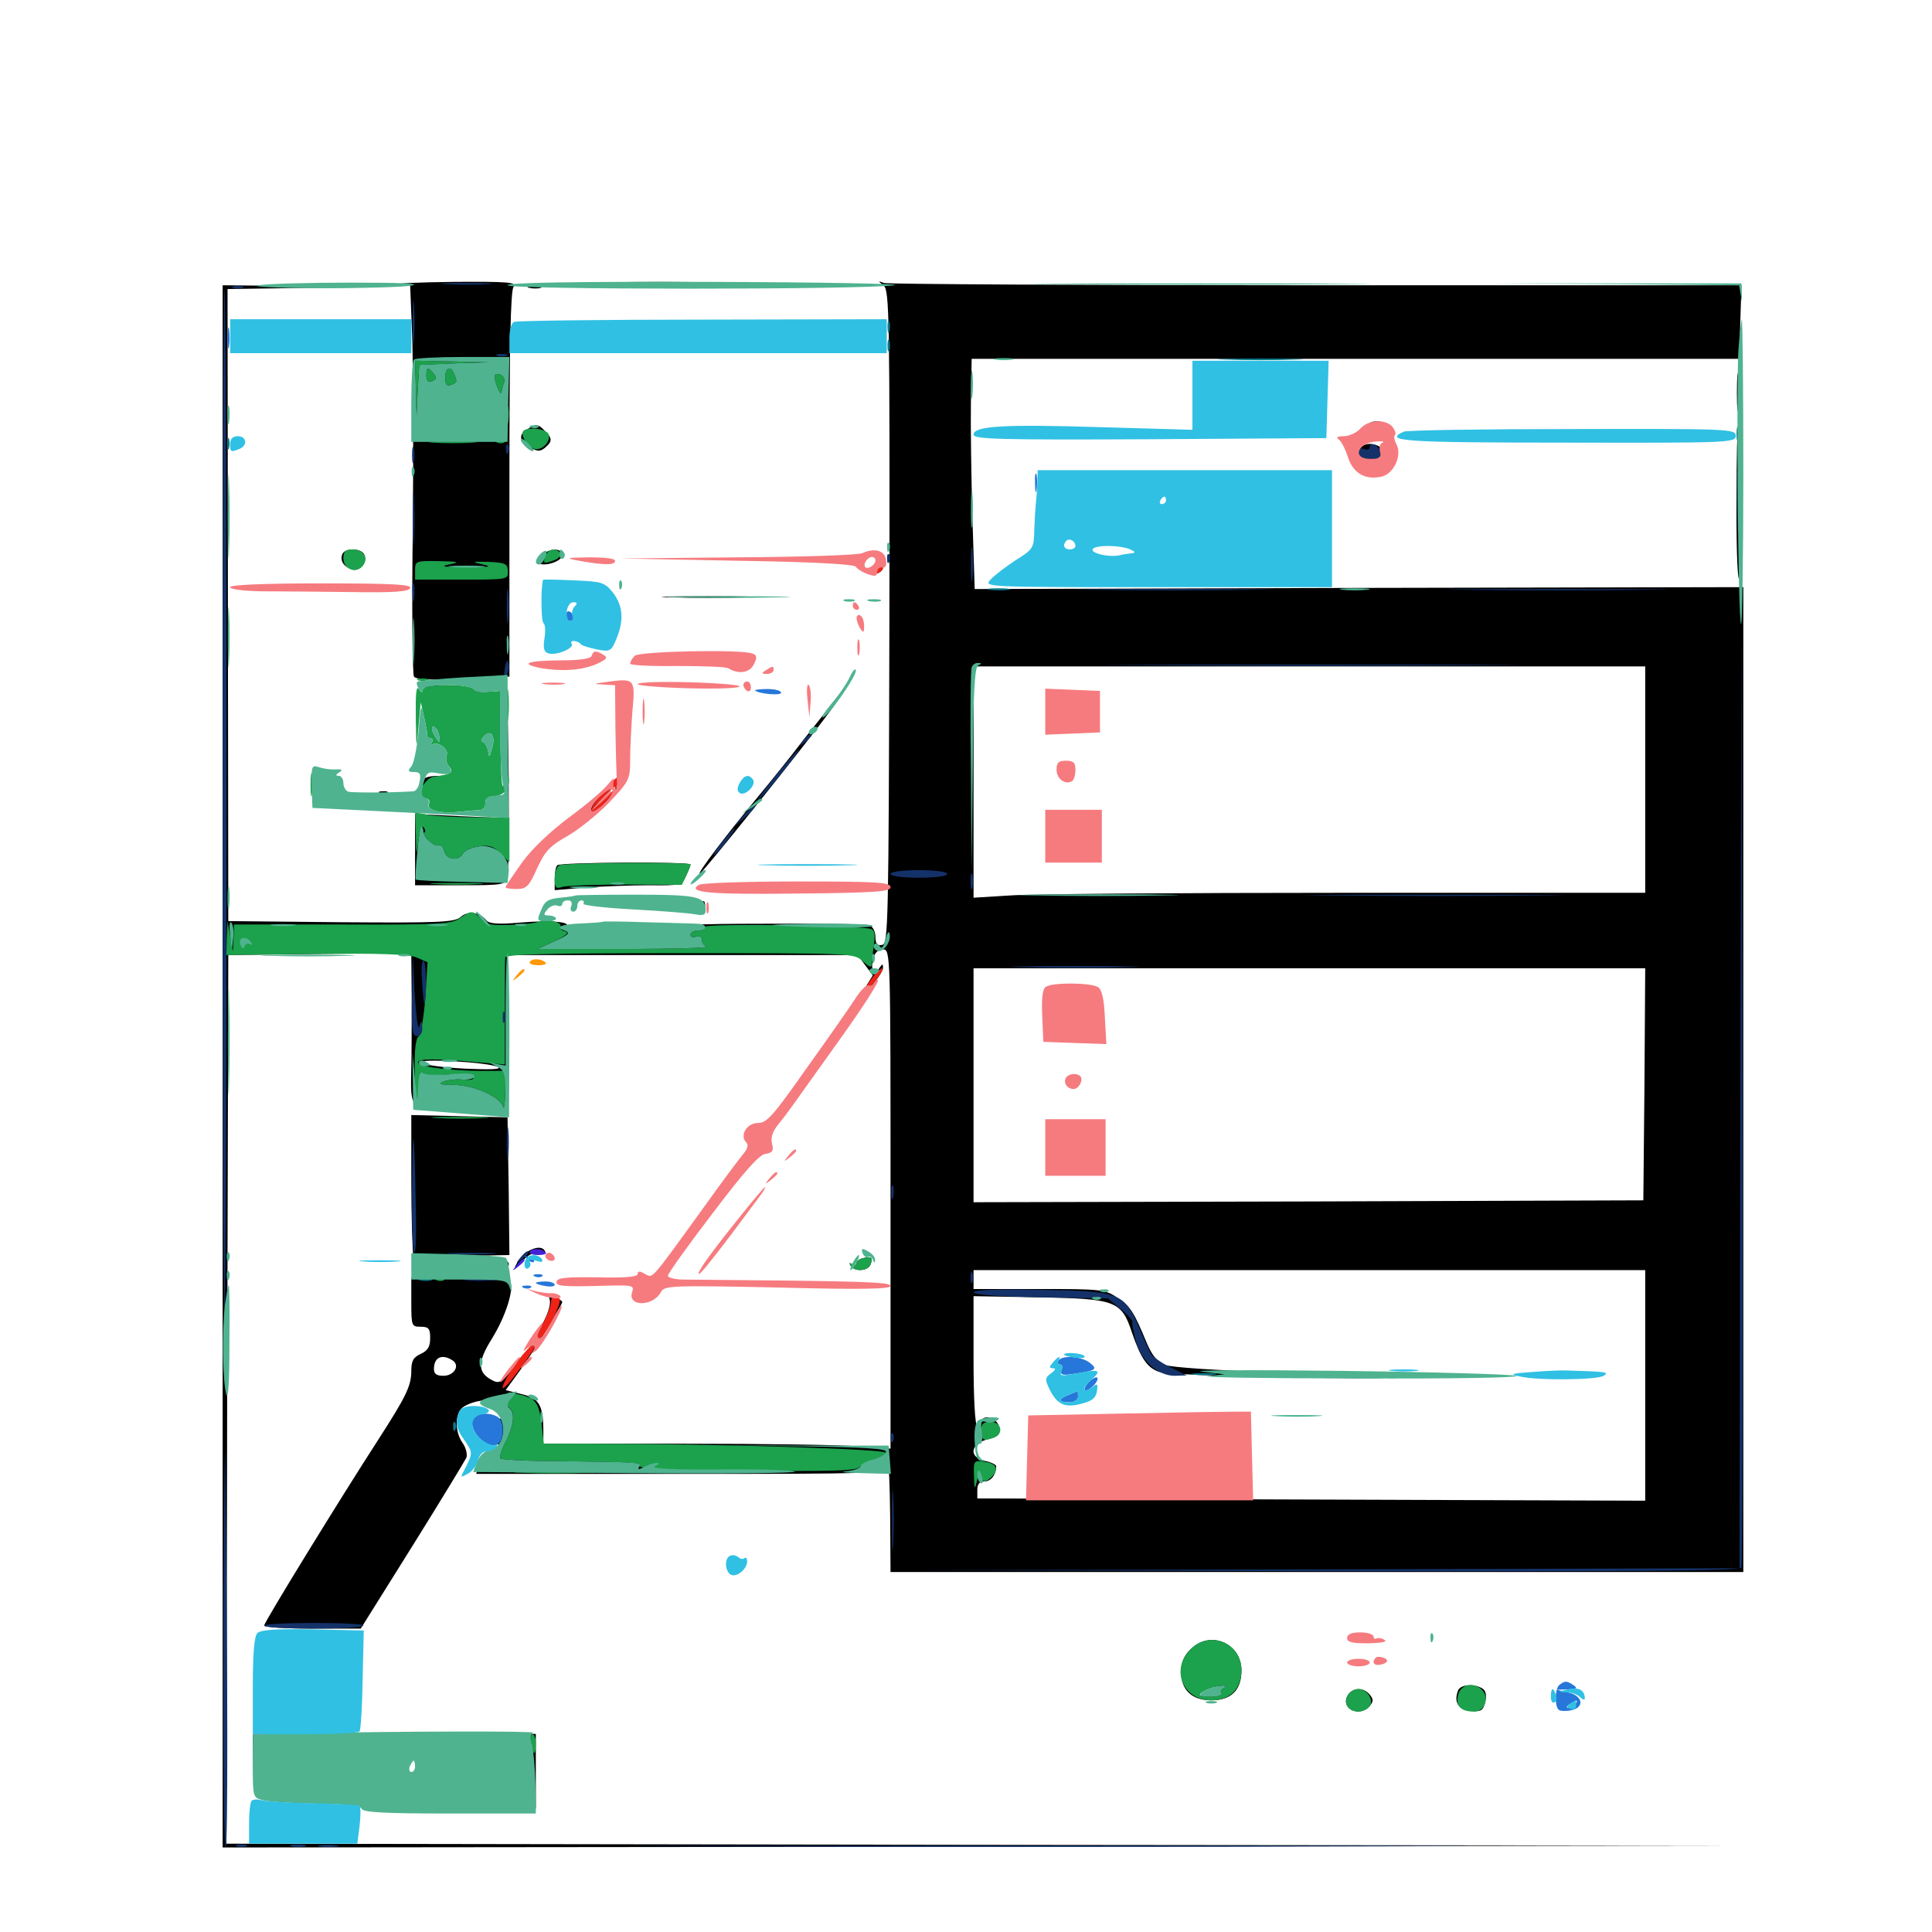 <svg xmlns="http://www.w3.org/2000/svg" viewBox="0 -1000 1000 1000">
	<path fill="#000000" d="M207.227 -852.93L212.305 -852.148L213.281 -827.344C213.867 -813.672 214.062 -768.75 213.672 -727.344C213.086 -685.938 213.477 -651.172 214.258 -649.805C215.43 -648.242 222.656 -647.852 239.844 -648.633L263.672 -649.805V-749.414C263.672 -820.898 264.258 -849.609 265.82 -851.562C267.773 -853.906 262.891 -854.297 235.156 -854.102C216.992 -853.906 204.492 -853.32 207.227 -852.93ZM241.602 -773.047C242.383 -773.633 241.211 -774.219 239.062 -774.023C236.914 -774.023 236.328 -773.438 237.891 -772.852C239.258 -772.266 241.016 -772.461 241.602 -773.047ZM256.445 -772.852C258.789 -773.242 256.836 -773.633 251.953 -773.633C247.07 -773.633 245.117 -773.242 247.656 -772.852C250 -772.461 253.906 -772.461 256.445 -772.852ZM314.648 -853.516C313.281 -854.688 405.859 -853.906 428.711 -852.539C440.625 -851.758 419.922 -851.562 382.812 -851.953C345.703 -852.539 315.039 -853.125 314.648 -853.516ZM457.422 -852.148C460.352 -849.609 460.547 -836.133 460.352 -680.469C459.961 -521.289 459.766 -511.523 456.641 -510.938C454.102 -510.352 453.125 -511.523 453.125 -515.039C453.125 -517.773 451.758 -520.508 450 -521.094C448.242 -521.68 422.656 -522.07 392.969 -521.875C363.281 -521.875 342.773 -521.094 347.656 -520.312L356.445 -518.945L347.852 -518.75C340.625 -518.359 339.648 -517.969 341.797 -515.43C343.164 -513.672 343.359 -512.5 342.188 -512.5C341.211 -512.5 339.844 -513.867 339.062 -515.43C337.5 -519.727 334.18 -518.945 335.352 -514.648C335.938 -512.5 337.695 -510.352 339.648 -509.961C341.406 -509.375 332.031 -508.984 318.945 -508.789C305.469 -508.789 294.922 -509.375 294.922 -510.352C294.922 -513.086 299.023 -513.867 306.641 -512.5C310.938 -511.719 316.016 -512.305 320.312 -514.258C326.953 -516.992 326.953 -517.188 322.266 -517.969C317.773 -518.75 317.578 -518.945 321.289 -520.508C323.828 -521.484 320.117 -522.07 310.938 -522.07C303.125 -522.266 297.07 -521.484 297.656 -520.703C298.047 -519.922 296.68 -518.945 294.336 -518.945C291.406 -518.555 290.82 -518.945 292.578 -520.117C296.875 -522.852 285.547 -523.828 268.945 -522.461C257.812 -521.484 253.125 -521.875 251.758 -523.633C248.047 -527.93 242.188 -528.711 238.477 -525.391C235.352 -522.656 227.93 -522.266 176.562 -522.656L118.164 -523.242L117.969 -686.719L117.773 -850.391L158.008 -850.977L198.242 -851.367L156.836 -851.953L115.234 -852.344V-448.047V-43.75L506.445 -44.141L897.461 -44.727L507.227 -45.117L117.188 -45.703L117.578 -275.781L118.164 -505.664L165.625 -506.25L212.891 -506.641L213.086 -483.789C213.086 -471.094 213.086 -454.883 212.891 -447.852C212.5 -424.805 211.328 -425.781 238.281 -425C259.961 -424.219 261.719 -424.414 262.109 -427.93C262.305 -429.883 262.5 -448.242 262.5 -468.555L262.695 -505.664H353.32H443.945L447.852 -500.391L451.758 -495.117L446.484 -486.719L441.016 -478.32L449.023 -487.109C453.32 -491.992 457.031 -497.266 457.031 -498.828C457.031 -501.367 456.836 -501.367 455.078 -498.828C452.539 -494.727 450.391 -497.852 451.953 -503.711C452.734 -506.836 454.492 -508.594 457.031 -508.594C460.938 -508.594 460.938 -506.836 460.938 -379.492V-250.195L444.922 -251.367C435.938 -252.148 395.508 -252.734 355.078 -252.734H281.25V-258.398C281.25 -272.461 279.297 -276.172 270.312 -278.32L261.719 -280.469L270.117 -291.992C277.539 -302.539 291.016 -324.414 291.016 -326.172C291.016 -326.562 289.258 -327.734 287.305 -328.711C284.18 -330.469 283.789 -330.273 284.57 -326.953C285.156 -324.805 283.398 -319.336 280.469 -314.258C277.539 -309.375 275.586 -305.469 276.172 -305.469C276.758 -305.469 275.195 -303.516 272.852 -300.977C270.508 -298.633 266.406 -293.75 263.672 -290.039C259.18 -284.18 258.008 -283.789 254.492 -285.742C247.07 -289.648 247.07 -295.117 254.688 -307.227C261.523 -318.359 265.82 -331.445 264.258 -336.328C263.477 -338.086 256.641 -338.672 238.086 -338.672H212.891V-325.977C212.891 -313.672 213.086 -313.281 217.773 -313.281C221.875 -313.281 222.656 -312.305 222.656 -307.422C222.656 -302.93 221.484 -300.977 217.773 -299.219C213.867 -297.461 212.891 -295.508 212.891 -290.43C212.891 -282.617 210.156 -277.148 195.703 -254.688C176.367 -224.805 136.719 -160.352 136.719 -158.594C136.719 -157.812 148.047 -157.031 161.719 -157.031H186.719L213.477 -199.805C228.125 -223.242 240.625 -243.945 241.406 -245.508C241.992 -247.266 241.211 -250.586 239.453 -253.125C235.742 -258.398 235.352 -266.406 238.672 -270.703C240.039 -272.461 244.727 -274.414 249.023 -275C253.32 -275.586 255.664 -275.586 254.102 -275C252.148 -274.023 252.93 -272.461 257.031 -269.141L262.695 -264.648L256.055 -266.406C247.852 -268.75 245.703 -267.188 250.977 -263.086C253.711 -260.938 253.906 -260.352 251.562 -261.133C247.266 -262.695 245.898 -260.742 248.242 -256.445C249.414 -254.297 252.344 -252.734 255.273 -252.734C261.133 -252.734 259.375 -249.609 253.125 -248.438C250.977 -248.047 248.633 -245.508 247.852 -242.383L246.484 -237.109H352.539C451.953 -237.109 458.789 -237.305 459.57 -240.43C460.156 -242.383 460.547 -231.055 460.742 -215.234L460.938 -186.328H681.641H902.344V-441.211V-696.094L703.32 -695.703L504.492 -695.117L503.32 -732.227C502.734 -752.734 502.344 -779.492 502.539 -791.797L502.93 -814.258H701.562H900.195L900.781 -833.398L901.367 -852.344H681.25C560.352 -852.344 459.57 -852.93 457.617 -853.516C454.297 -854.688 454.297 -854.688 457.422 -852.148ZM851.562 -596.484V-537.891H696.875C611.719 -537.891 533.398 -537.305 523.047 -536.523L503.906 -535.352V-595.117V-655.078H677.734H851.562ZM851.172 -438.867L850.586 -378.711L677.344 -378.125L503.906 -377.734V-438.281V-498.828H677.734H851.562ZM257.812 -447.656C259.766 -446.484 253.32 -446.289 240.43 -446.875C229.297 -447.461 219.141 -448.828 217.969 -450C215.625 -452.344 253.516 -450.195 257.812 -447.656ZM851.562 -283.008V-223.242L678.711 -223.828L505.859 -224.414V-228.906C505.859 -231.836 507.031 -233.203 509.57 -233.203C512.891 -233.203 515.625 -236.719 515.625 -241.016C515.625 -241.992 512.891 -243.164 509.57 -243.945C501.172 -245.898 502.344 -252.734 511.328 -255.078C516.602 -256.445 517.773 -257.617 517.188 -261.133C516.406 -266.406 507.812 -268.555 507.812 -263.477C507.812 -261.719 507.031 -260.938 505.859 -261.523C504.688 -262.305 503.906 -275.977 503.906 -295.898V-329.102L537.891 -328.516C577.539 -327.734 580.469 -326.758 585.938 -310.156C590.43 -297.07 593.75 -292.188 599.609 -290.039C602.344 -288.867 630.469 -287.695 662.109 -287.109C693.75 -286.523 718.359 -286.523 716.797 -286.914C715.234 -287.5 690.234 -288.672 661.133 -289.648C631.055 -290.625 606.055 -292.188 602.93 -293.555C599.023 -295.117 596.289 -298.438 593.555 -304.883C586.914 -320.898 585.156 -323.828 578.32 -328.32C572.07 -332.617 569.727 -332.812 537.891 -332.812H503.906V-337.695V-342.578H677.734H851.562ZM234.18 -295.898C238.281 -293.359 235.156 -287.891 229.492 -287.891C225.977 -287.891 224.609 -288.867 224.609 -291.406C224.609 -297.461 228.711 -299.414 234.18 -295.898ZM274.023 -850.977C272.07 -851.562 273.242 -851.953 276.367 -851.953C279.688 -851.953 281.055 -851.562 279.883 -850.977C278.516 -850.586 275.781 -850.586 274.023 -850.977ZM899.023 -796.68C899.023 -788.086 899.414 -784.766 899.805 -789.453C900.195 -793.945 900.195 -800.977 899.805 -805.078C899.414 -808.984 899.023 -805.273 899.023 -796.68ZM708.203 -780.273C707.617 -779.492 709.375 -779.102 711.914 -779.688C716.016 -780.469 716.602 -779.883 715.43 -776.953C714.258 -773.828 714.453 -773.633 717.188 -776.172C719.336 -778.32 719.531 -779.492 717.969 -780.469C715.039 -782.422 709.375 -782.422 708.203 -780.273ZM273.047 -777.93C268.164 -775.195 268.75 -771.484 274.414 -768.359C278.32 -766.211 279.688 -766.211 282.227 -768.359C285.938 -771.484 285.938 -773.242 282.031 -776.953C278.516 -780.664 277.539 -780.664 273.047 -777.93ZM898.828 -741.992C898.633 -720.508 899.219 -701.953 900 -700.586C901.367 -698.438 900.977 -768.164 899.609 -777.148C899.219 -779.297 898.828 -763.477 898.828 -741.992ZM703.711 -767.188C703.125 -765.43 703.711 -763.281 705.273 -762.305C708.984 -759.961 709.57 -760.156 714.062 -763.477C717.188 -766.016 717.383 -766.602 714.844 -768.359C710.352 -771.289 705.078 -770.703 703.711 -767.188ZM177.148 -713.086C175.977 -709.766 177.734 -706.836 182.031 -705.273C185.938 -703.906 190.234 -708.594 188.672 -712.695C187.305 -716.406 178.516 -716.602 177.148 -713.086ZM280.078 -712.305C277.93 -709.961 277.539 -708.789 279.102 -708.203C283.203 -706.836 291.016 -709.766 291.016 -712.695C291.016 -716.602 284.18 -716.406 280.078 -712.305ZM453.125 -704.883C450.977 -702.344 451.172 -702.148 453.906 -703.125C455.664 -703.711 457.031 -705.078 457.031 -706.055C457.031 -708.594 455.859 -708.203 453.125 -704.883ZM347.266 -690.82C336.133 -691.016 344.727 -691.406 366.211 -691.406C387.695 -691.406 396.68 -691.016 386.328 -690.82C375.977 -690.43 358.398 -690.43 347.266 -690.82ZM262.109 -612.5L261.719 -576.562L238.281 -577.539L214.844 -578.711V-560.156V-541.797H238.281C260.938 -541.797 261.719 -541.992 262.695 -546.289C263.281 -548.633 263.477 -572.656 263.281 -599.414C262.695 -643.75 262.5 -644.922 262.109 -612.5ZM215.43 -630.664C215.43 -622.07 215.82 -618.75 216.211 -623.438C216.602 -627.93 216.602 -634.961 216.211 -639.062C215.82 -642.969 215.43 -639.258 215.43 -630.664ZM220.703 -643.359C222.656 -642.188 222.852 -641.406 221.289 -641.406C218.359 -641.406 217.969 -633.984 220.508 -630.078C221.289 -628.516 224.219 -627.734 226.758 -628.125C229.883 -628.516 231.445 -627.734 231.641 -625.781C231.641 -624.219 232.031 -622.461 232.422 -621.875C232.617 -621.289 233.203 -617.773 233.398 -614.062C233.789 -610.352 234.18 -606.445 234.18 -605.664C234.375 -604.688 235.352 -604.688 236.328 -605.273C237.5 -605.859 237.891 -608.594 237.5 -611.328C236.719 -615.039 237.891 -616.602 242.188 -618.945C245.117 -620.508 249.023 -623.242 250.781 -625C253.32 -627.344 254.688 -627.539 256.641 -625.977C258.789 -624.023 259.18 -625.391 258.984 -633.008C258.789 -642.383 258.789 -642.383 252.539 -641.797C249.219 -641.406 245.898 -641.992 245.117 -643.164C244.531 -644.336 238.086 -645.312 230.859 -645.312C221.68 -645.312 218.555 -644.727 220.703 -643.359ZM428.516 -633.008C426.562 -630.664 420.508 -622.852 415.039 -616.016C409.766 -608.984 399.219 -595.898 391.602 -586.719C376.953 -569.141 360.547 -547.656 362.109 -547.656C363.281 -547.656 417.188 -614.844 429.883 -632.227C434.766 -638.672 433.789 -639.258 428.516 -633.008ZM240.43 -612.891C240.43 -610.742 241.016 -610.156 241.602 -611.719C242.188 -613.086 241.992 -614.844 241.406 -615.43C240.82 -616.211 240.234 -615.039 240.43 -612.891ZM237.5 -601.953C235.352 -600 231.055 -598.438 227.734 -598.438C218.945 -598.438 216.602 -596.289 219.922 -591.797C221.484 -589.648 222.656 -588.672 222.656 -589.844C222.656 -590.82 223.828 -590.234 225.195 -588.672C228.125 -585.156 237.305 -579.688 235.352 -582.617C234.766 -583.789 235.156 -584.766 236.133 -584.766C237.305 -584.766 238.281 -583.984 238.281 -582.812C238.281 -579.297 242.578 -580.664 247.266 -585.938C250.586 -589.258 251.953 -593.164 251.953 -598.242C251.953 -604.883 251.562 -605.469 246.484 -605.469C243.555 -605.469 239.453 -603.906 237.5 -601.953ZM253.906 -596.875C253.906 -595.898 255.078 -593.555 256.641 -591.602C259.18 -587.891 259.375 -588.086 259.18 -593.164C258.984 -596.094 257.617 -598.438 256.445 -598.438C255.078 -598.438 253.906 -597.656 253.906 -596.875ZM308.594 -586.719C302.734 -580.859 299.414 -577.148 301.172 -578.516C302.93 -580.078 305.273 -580.664 306.25 -580.078C308.789 -578.516 323.438 -594.141 321.289 -596.094C320.117 -596.875 314.648 -592.969 308.594 -586.719ZM320.312 -593.945C320.312 -593.555 316.992 -590.234 313.086 -586.523L305.664 -579.883L312.305 -587.305C318.75 -593.945 320.312 -595.508 320.312 -593.945ZM196.875 -589.258C195.312 -589.844 195.898 -590.43 198.047 -590.43C200.195 -590.625 201.367 -590.039 200.586 -589.453C200 -588.867 198.242 -588.672 196.875 -589.258ZM288.477 -552.148C287.695 -551.562 287.109 -548.242 287.109 -545.117V-539.258L303.32 -540.625C312.109 -541.211 326.953 -541.797 336.133 -541.797C352.344 -541.602 352.93 -541.797 355.078 -546.68C356.445 -549.414 357.422 -552.148 357.422 -552.539C357.422 -554.102 289.844 -553.711 288.477 -552.148ZM418.555 -540.43C413.477 -540.82 417.188 -541.016 426.758 -541.016C436.523 -541.016 440.625 -540.82 436.133 -540.43C431.641 -540.039 423.633 -540.039 418.555 -540.43ZM338.477 -534.57C335.352 -534.961 337.5 -535.352 342.773 -535.352C348.242 -535.352 350.586 -534.961 348.242 -534.57C345.703 -534.18 341.406 -534.18 338.477 -534.57ZM363.477 -530.859C363.477 -528.711 364.062 -528.125 364.648 -529.688C365.234 -531.055 365.039 -532.812 364.453 -533.398C363.867 -534.18 363.281 -533.008 363.477 -530.859ZM333.594 -520.898C332.031 -521.484 332.617 -522.07 334.766 -522.07C336.914 -522.266 338.086 -521.68 337.305 -521.094C336.719 -520.508 334.961 -520.312 333.594 -520.898ZM212.891 -389.062C212.891 -370.508 213.477 -351.953 214.062 -347.852L215.43 -340.43L239.062 -341.016C259.57 -341.602 262.695 -341.992 263.281 -344.922C263.867 -347.852 261.523 -348.438 242.773 -349.023L221.68 -349.609L242.773 -350L263.672 -350.391L263.281 -386.133L262.695 -421.68L237.891 -422.266L212.891 -422.852ZM273.047 -352.148C271.094 -351.172 268.555 -348.242 267.383 -345.898C265.625 -342.578 266.211 -342.773 270.312 -347.266C273.828 -350.781 276.953 -352.344 279.297 -351.758C281.445 -351.172 282.812 -351.562 282.031 -352.539C280.664 -354.883 277.148 -354.688 273.047 -352.148ZM446.875 -348.828C444.922 -348.438 443.359 -347.266 443.359 -346.289C443.359 -345.117 442.383 -344.922 441.016 -345.703C439.648 -346.484 439.453 -346.289 440.234 -344.922C442.188 -341.602 449.219 -341.992 450.586 -345.508C451.953 -349.219 451.172 -349.805 446.875 -348.828ZM616.211 -146.289C612.891 -143.164 611.328 -139.453 611.328 -134.57C611.328 -125.195 616.992 -119.922 626.953 -119.922C637.305 -119.922 642.578 -125.195 642.578 -135.352C642.578 -149.609 626.172 -156.445 616.211 -146.289ZM633.203 -126.367C632.031 -125.977 631.25 -124.609 632.031 -123.633C632.617 -122.656 629.883 -121.875 626.172 -121.875C617.969 -121.875 616.797 -125.195 624.609 -126.367C632.617 -127.539 636.133 -127.539 633.203 -126.367ZM754.688 -125C752.344 -118.945 754.883 -115.039 761.133 -114.453C766.602 -113.867 767.578 -114.648 768.75 -118.945C769.531 -122.461 769.141 -124.805 767.383 -125.977C763.086 -128.711 755.859 -128.125 754.688 -125ZM697.461 -122.266C693.75 -115.43 703.906 -110.938 708.984 -116.992C710.938 -119.336 710.938 -120.508 708.984 -122.852C705.664 -126.953 699.805 -126.562 697.461 -122.266ZM131.055 -87.109C131.055 -78.906 131.641 -73.242 132.227 -74.609C132.812 -76.172 134.18 -75.781 136.523 -72.852C140.234 -68.359 144.531 -67.969 174.414 -70.117C187.891 -70.898 194.141 -69.922 192.383 -66.992C189.453 -62.5 200.391 -61.328 238.086 -62.695L277.344 -63.867V-83.203V-102.539L204.102 -102.344L130.859 -102.148ZM146.484 -90.625C149.023 -88.867 149.023 -88.672 146.484 -88.672C144.922 -88.672 142.188 -89.648 140.625 -90.625C138.086 -92.383 138.086 -92.578 140.625 -92.578C142.188 -92.578 144.922 -91.602 146.484 -90.625ZM216.602 -89.844C230.859 -88.672 232.031 -88.086 227.93 -83.984C225.586 -81.641 222.266 -81.055 213.477 -81.836C194.141 -83.789 189.453 -84.766 189.453 -87.695C189.453 -90.43 195.898 -92.578 201.172 -91.406C202.734 -91.016 209.766 -90.234 216.602 -89.844ZM180.664 -85.742C180.664 -86.914 174.609 -87.891 166.992 -88.086C158.203 -88.477 154.297 -88.086 156.25 -86.914C160.352 -84.375 180.664 -83.594 180.664 -85.742Z"/>
	<path fill="#ff9906" d="M274.219 -502.148C275.586 -504.102 280.273 -503.906 282.422 -501.758C283.203 -500.977 281.445 -500.391 278.516 -500.391C275.586 -500.391 273.633 -501.172 274.219 -502.148ZM267.383 -495.117C264.844 -491.992 265.039 -491.797 268.164 -494.336C269.922 -495.703 271.484 -497.266 271.484 -497.656C271.484 -499.219 269.922 -498.242 267.383 -495.117Z"/>
	<path fill="#ef2218" d="M453.125 -704.883C450.977 -702.344 451.172 -702.148 453.906 -703.125C455.664 -703.711 457.031 -705.078 457.031 -706.055C457.031 -708.594 455.859 -708.203 453.125 -704.883ZM311.914 -589.648C307.812 -584.961 305.273 -580.664 306.25 -580.078C308.594 -578.711 318.945 -589.648 319.727 -594.531C320.508 -599.414 320.703 -599.609 311.914 -589.648ZM318.359 -591.992C318.359 -591.602 315.43 -588.867 312.109 -585.547L305.664 -579.883L311.328 -586.328C316.797 -592.188 318.359 -593.555 318.359 -591.992ZM424.414 -540.43C421.289 -540.82 423.438 -541.211 428.711 -541.211C434.18 -541.211 436.523 -540.82 434.18 -540.43C431.641 -540.039 427.344 -540.039 424.414 -540.43ZM452.734 -495.508C451.172 -493.555 449.023 -490.625 448.242 -489.062C446.68 -486.523 446.875 -486.523 450 -488.867C453.125 -491.602 458.008 -498.828 456.445 -498.828C456.055 -498.828 454.297 -497.266 452.734 -495.508ZM285.156 -325.977C285.156 -324.219 283.203 -319.141 280.859 -314.648C278.516 -310.156 276.758 -305.859 276.953 -305.078C277.148 -304.102 276.562 -303.516 275.586 -303.516C273.047 -303.516 259.375 -284.18 260.156 -281.641C260.938 -279.492 278.516 -303.32 277.93 -305.664C277.539 -306.641 278.125 -307.422 279.297 -307.422C281.641 -307.422 291.211 -325.977 289.648 -327.734C287.5 -329.883 285.156 -328.906 285.156 -325.977Z"/>
	<path fill="#1ca14c" d="M215.234 -799.219L215.625 -784.961L216.211 -798.047L216.992 -811.133L234.961 -811.914L252.93 -812.5L233.984 -812.891L214.844 -813.281ZM220.703 -805.469C220.703 -802.93 221.68 -801.953 223.633 -802.734C225.977 -803.711 226.172 -804.688 224.414 -806.641C221.484 -810.352 220.703 -810.156 220.703 -805.469ZM230.469 -804.492C230.469 -800.977 231.25 -800 233.398 -800.781C236.719 -802.148 236.719 -802.148 235.156 -806.25C233.398 -810.938 230.469 -809.961 230.469 -804.492ZM256.055 -804.883C256.25 -801.367 259.375 -794.336 259.57 -797.07C259.766 -798.242 260.352 -800.586 260.938 -802.148C261.523 -803.711 260.547 -805.469 258.984 -806.055C257.227 -806.836 255.859 -806.25 256.055 -804.883ZM262.305 -784.961C262.305 -780.664 262.695 -779.102 263.086 -781.641C263.477 -783.984 263.477 -787.5 263.086 -789.453C262.5 -791.211 262.109 -789.258 262.305 -784.961ZM270.898 -776.953C269.141 -775.195 272.656 -769.141 276.172 -767.773C280.078 -766.211 285.352 -771.484 283.984 -775.195C282.812 -778.125 273.242 -779.297 270.898 -776.953ZM224.219 -770.898C218.555 -771.289 223.047 -771.484 234.375 -771.484C245.703 -771.484 250.195 -771.289 244.727 -770.898C239.062 -770.508 229.688 -770.508 224.219 -770.898ZM257.422 -770.898C255.859 -771.484 256.445 -772.07 258.594 -772.07C260.742 -772.266 261.914 -771.68 261.133 -771.094C260.547 -770.508 258.789 -770.312 257.422 -770.898ZM177.734 -710.938C177.734 -705.469 184.18 -702.93 187.695 -707.031C191.016 -710.938 188.281 -715.625 182.617 -715.625C178.711 -715.625 177.734 -714.648 177.734 -710.938ZM282.422 -712.5C280.859 -708.203 281.25 -708.008 286.719 -709.961C289.258 -710.938 290.625 -712.5 290.039 -713.672C288.086 -716.602 283.789 -716.016 282.422 -712.5ZM214.844 -704.883V-700H239.062C262.891 -700 263.086 -700 262.891 -704.492C262.695 -708.203 261.523 -708.789 252.93 -709.18C244.141 -709.375 243.75 -709.18 250 -707.812C255.273 -706.641 253.125 -706.445 241.211 -706.445C229.688 -706.445 227.344 -706.836 232.422 -707.812C238.281 -708.984 237.5 -709.375 227.148 -709.57C215.234 -709.766 214.844 -709.57 214.844 -704.883ZM216.406 -647.852C215.039 -648.438 216.016 -648.828 218.75 -648.828C221.484 -648.828 222.461 -648.438 221.289 -647.852C219.922 -647.461 217.578 -647.461 216.406 -647.852ZM262.305 -634.57C262.305 -627.148 262.695 -624.219 263.086 -628.32C263.477 -632.227 263.477 -638.477 263.086 -641.992C262.695 -645.312 262.305 -642.188 262.305 -634.57ZM215.234 -628.711C215.43 -611.328 215.625 -611.328 216.602 -623.828L217.773 -636.523L219.531 -628.711C220.508 -624.414 221.289 -620.312 221.094 -619.531C220.898 -618.555 221.68 -617.969 222.852 -617.969C223.828 -617.969 224.219 -616.797 223.438 -615.625C222.656 -614.258 222.656 -613.672 223.633 -614.453C226.172 -616.797 232.422 -612.305 231.25 -609.18C230.469 -607.422 231.055 -604.883 232.422 -603.32C235.156 -600.195 233.594 -599.219 224.805 -598.047C219.141 -597.266 214.844 -586.719 220.117 -586.719C221.875 -586.719 222.656 -585.547 222.07 -583.984C220.703 -580.469 228.125 -578.711 238.281 -579.883C241.992 -580.273 246.484 -580.664 248.242 -580.664C250.195 -580.859 251.367 -582.422 251.172 -584.18C250.977 -586.523 252.539 -587.695 255.664 -587.891C260.547 -588.086 263.672 -591.602 263.477 -596.484C263.477 -598.438 262.891 -598.047 261.719 -595.508C260.156 -591.992 259.961 -592.383 259.57 -597.461C259.375 -600.781 258.984 -612.109 258.984 -622.852L258.789 -642.383L252.539 -641.797C249.219 -641.406 245.898 -641.992 245.117 -643.164C243.359 -646.289 218.75 -645.898 218.75 -642.969C218.75 -641.211 217.969 -641.406 216.797 -643.359C215.43 -645.312 215.039 -640.625 215.234 -628.711ZM227.148 -619.922C227.734 -617.773 227.734 -616.016 227.344 -616.016C226.953 -616.016 225.781 -617.773 224.609 -619.922C223.438 -622.07 223.242 -623.828 224.219 -623.828C225.391 -623.828 226.562 -622.07 227.148 -619.922ZM254.688 -612.695C253.32 -607.617 253.125 -607.617 252.539 -611.719C251.953 -614.062 250.781 -616.016 249.805 -616.016C248.828 -616.016 249.023 -617.188 250.391 -618.75C254.102 -622.852 256.641 -619.141 254.688 -612.695ZM160.742 -593.555C160.742 -588.281 161.133 -586.133 161.523 -589.258C161.914 -592.188 161.914 -596.484 161.523 -599.023C161.133 -601.367 160.742 -599.023 160.742 -593.555ZM215.234 -567.969C215.43 -556.445 215.43 -556.445 216.602 -565.234C217.383 -570.703 218.359 -573.047 219.336 -571.68C220.312 -570.312 220.312 -569.141 219.531 -569.141C218.75 -569.141 219.727 -567.383 221.68 -565.234C223.633 -563.086 225.977 -561.914 226.953 -562.5C227.93 -563.086 229.297 -561.914 229.883 -559.57C231.055 -554.883 237.305 -554.102 239.648 -558.203C240.43 -559.766 244.141 -561.328 247.852 -561.914C252.93 -562.695 255.273 -562.109 258.984 -558.398L263.672 -553.711V-565.234V-576.953H246.68C237.109 -576.953 226.172 -577.539 222.266 -578.125L214.844 -579.492ZM289.648 -552.148C288.281 -551.758 287.109 -548.633 287.109 -545.312C287.109 -540.234 287.695 -539.844 291.406 -541.016C293.75 -541.602 308.594 -542.188 324.414 -542.188L352.93 -541.992L355.273 -546.875C356.445 -549.609 357.422 -552.148 357.422 -552.539C357.422 -553.906 292.578 -553.516 289.648 -552.148ZM225.195 -542.383C218.945 -542.773 224.023 -542.969 236.328 -542.969C248.633 -542.969 253.711 -542.773 247.656 -542.383C241.406 -541.992 231.25 -541.992 225.195 -542.383ZM238.086 -524.805C233.789 -521.68 227.734 -521.289 177.344 -521.484H121.094L120.898 -514.648L120.508 -507.617L119.141 -515.43L117.773 -523.242L117.383 -514.453L117.188 -505.664L163.477 -506.25C196.484 -506.641 211.523 -506.055 215.43 -504.492L221.289 -501.953L220.117 -483.398C219.336 -473.047 217.773 -464.258 216.602 -463.477C215.234 -462.695 214.453 -456.25 214.648 -445.898C215.039 -428.32 216.797 -421.875 216.992 -437.5C216.992 -442.773 217.578 -446.094 217.969 -444.922C218.555 -443.75 223.438 -443.164 230.664 -443.75C237.305 -444.336 243.359 -443.75 244.531 -442.578C245.703 -441.406 244.336 -440.82 240.039 -441.211C236.523 -441.602 231.836 -441.016 229.688 -440.234C226.562 -438.867 227.93 -438.477 234.961 -438.477C245.508 -438.281 258.984 -432.227 260.352 -427.148C260.938 -425.195 261.328 -428.516 261.523 -434.766L261.719 -445.703H248.633C235.742 -445.703 218.555 -447.656 216.992 -449.219C214.258 -451.758 221.094 -452.344 240.039 -450.781L261.328 -449.023V-475.391C261.328 -489.844 261.328 -502.93 261.523 -504.297C261.719 -506.055 281.25 -506.641 351.953 -506.641C441.797 -506.641 442.188 -506.641 446.68 -502.344C450 -499.414 451.172 -498.828 451.172 -500.977C451.367 -502.539 451.758 -507.031 452.344 -511.133C453.125 -516.211 452.734 -518.555 450.781 -519.141C444.922 -521.094 365.234 -522.07 365.234 -520.312C365.234 -519.141 363.477 -518.359 361.328 -518.359C359.18 -518.359 357.422 -517.383 357.422 -516.211C357.422 -515.039 358.789 -514.453 360.352 -515.234C362.109 -515.82 363.281 -515.234 363.281 -513.672C363.281 -512.109 364.453 -510.352 365.82 -509.961C366.992 -509.375 348.047 -508.789 323.242 -508.789H278.32L287.109 -512.891C293.164 -515.82 294.922 -517.383 292.383 -517.969C290.625 -518.359 289.453 -519.531 290.039 -520.312C291.602 -522.656 282.227 -525 279.102 -523.047C277.734 -522.266 271.094 -521.484 264.453 -521.289C254.492 -520.898 251.367 -521.484 248.828 -524.414C244.727 -528.906 243.945 -528.906 238.086 -524.805ZM130.078 -512.109C127.734 -515.82 123.047 -515.039 124.414 -511.133C125.195 -508.984 125.977 -508.594 126.562 -510.156C126.953 -511.523 128.32 -511.914 129.297 -511.328C130.664 -510.547 130.859 -510.938 130.078 -512.109ZM226.172 -421.289C219.336 -421.68 224.805 -421.875 238.281 -421.875C251.758 -421.875 257.227 -421.68 250.586 -421.289C243.75 -420.898 232.812 -420.898 226.172 -421.289ZM446.875 -348.828C444.922 -348.438 443.359 -347.266 443.359 -346.289C443.359 -345.117 442.383 -344.922 441.016 -345.703C439.648 -346.484 439.453 -346.289 440.234 -344.922C442.188 -341.602 449.219 -341.992 450.586 -345.508C451.953 -349.219 451.172 -349.805 446.875 -348.828ZM226.172 -337.305C224.609 -337.891 225.195 -338.477 227.344 -338.477C229.492 -338.672 230.664 -338.086 229.883 -337.5C229.297 -336.914 227.539 -336.719 226.172 -337.305ZM263.281 -278.906C265.039 -278.125 265.234 -277.148 263.672 -275.195C262.109 -273.438 262.109 -272.266 263.672 -271.289C266.797 -269.336 266.016 -262.109 261.719 -253.711C259.57 -249.609 258.398 -245.703 258.984 -245.117C259.57 -244.531 272.07 -243.75 286.719 -243.75C330.469 -243.164 332.227 -242.969 331.055 -241.211C330.469 -240.039 345.703 -239.062 370.508 -238.867C435.742 -238.281 443.75 -238.672 445.312 -241.016C446.094 -242.188 449.219 -243.75 452.148 -244.531C455.273 -245.508 458.008 -247.07 458.398 -248.047C458.984 -250 369.336 -252.734 305.469 -252.734H281.445L280.273 -263.477C278.711 -274.805 277.148 -276.562 266.602 -278.711C263.477 -279.492 261.914 -279.492 263.281 -278.906ZM341.211 -241.797C341.992 -242.383 340.82 -242.969 338.672 -242.773C336.523 -242.773 335.938 -242.188 337.5 -241.602C338.867 -241.016 340.625 -241.211 341.211 -241.797ZM507.812 -259.375C507.812 -254.492 509.18 -253.906 514.453 -255.859C519.727 -257.812 518.359 -264.062 512.695 -264.062C508.789 -264.062 507.812 -262.891 507.812 -259.375ZM504.102 -236.328C504.297 -228.711 504.492 -228.516 505.859 -234.18C506.641 -237.5 507.422 -238.477 507.617 -236.719C507.812 -232.617 509.961 -232.227 513.281 -235.547C517.188 -239.453 515.82 -242.578 509.766 -243.359C504.102 -244.141 503.906 -244.141 504.102 -236.328ZM270.117 -237.695C260.547 -237.891 268.359 -238.281 287.109 -238.281C305.859 -238.281 313.672 -237.891 304.297 -237.695C294.727 -237.305 279.492 -237.305 270.117 -237.695ZM616.211 -146.289C605.664 -135.938 612.305 -119.922 626.953 -119.922C636.719 -119.922 642.578 -125.781 642.578 -135.547C642.578 -149.609 626.172 -156.445 616.211 -146.289ZM633.203 -126.367C632.031 -125.977 631.25 -124.609 632.031 -123.633C632.617 -122.656 630.273 -121.875 627.148 -121.875C623.828 -121.875 621.094 -122.266 621.094 -122.852C621.094 -124.414 629.297 -127.539 632.812 -127.539C634.766 -127.344 634.961 -127.148 633.203 -126.367ZM754.688 -122.656C753.32 -116.992 756.055 -114.062 763.086 -114.062C768.164 -114.062 770.898 -120.703 767.578 -124.805C763.477 -129.688 756.055 -128.516 754.688 -122.656ZM697.461 -122.266C695.312 -117.969 698.047 -114.062 703.125 -114.062C704.883 -114.062 707.227 -115.039 708.594 -116.406C711.523 -119.336 708.008 -125.781 703.125 -125.781C700.977 -125.781 698.438 -124.219 697.461 -122.266ZM253.516 -100.977C250 -101.367 252.734 -101.758 259.766 -101.758C266.797 -101.758 269.531 -101.367 266.211 -100.977C262.695 -100.586 256.836 -100.586 253.516 -100.977ZM275 -97.461C275.391 -94.727 276.172 -92.578 276.562 -92.578C276.953 -92.578 277.344 -94.727 277.344 -97.461C277.344 -100.195 276.562 -102.344 275.586 -102.344C274.805 -102.344 274.414 -100.195 275 -97.461Z"/>
	<path fill="#143269" d="M231.055 -852.93C224.805 -853.32 229.492 -853.516 241.211 -853.516C253.125 -853.516 258.203 -853.32 252.539 -852.93C246.875 -852.539 237.305 -852.539 231.055 -852.93ZM120.703 -850.977C119.336 -851.562 120.312 -851.953 123.047 -851.953C125.781 -851.953 126.758 -851.562 125.586 -850.977C124.219 -850.586 121.875 -850.586 120.703 -850.977ZM115.234 -585.742C115.234 -439.844 115.625 -320.898 116.211 -321.484C117.578 -322.656 117.578 -848.828 116.211 -850C115.625 -850.586 115.234 -731.641 115.234 -585.742ZM213.672 -832.812C213.672 -822.656 213.867 -818.359 214.258 -823.633C214.648 -828.711 214.648 -836.914 214.258 -842.188C213.867 -847.266 213.672 -842.969 213.672 -832.812ZM257.422 -815.82C256.055 -816.406 257.031 -816.797 259.766 -816.797C262.5 -816.797 263.477 -816.406 262.305 -815.82C260.938 -815.43 258.594 -815.43 257.422 -815.82ZM213.281 -764.453C213.281 -760.742 213.672 -759.18 214.258 -761.133C214.648 -762.891 214.648 -766.016 214.258 -767.969C213.672 -769.727 213.281 -768.164 213.281 -764.453ZM261.914 -767.188C261.914 -765.039 262.5 -764.453 263.086 -766.016C263.672 -767.383 263.477 -769.141 262.891 -769.727C262.305 -770.508 261.719 -769.336 261.914 -767.188ZM708.984 -768.555C708.984 -767.383 707.617 -766.992 706.055 -767.578C704.297 -768.359 703.125 -767.578 703.125 -765.625C703.125 -763.477 704.883 -762.5 709.18 -762.5C713.672 -762.5 715.039 -763.281 714.453 -765.82C713.867 -769.336 708.984 -771.875 708.984 -768.555ZM899.219 -740.039C899.219 -726.172 899.414 -720.703 899.805 -727.93C900.195 -735.156 900.195 -746.68 899.805 -753.32C899.414 -759.961 899.219 -754.102 899.219 -740.039ZM213.672 -731.25C213.672 -718.945 213.867 -713.867 214.258 -720.117C214.648 -726.172 214.648 -736.328 214.258 -742.578C213.867 -748.633 213.672 -743.555 213.672 -731.25ZM502.539 -707.812C502.539 -699.805 502.93 -696.484 503.32 -700.586C503.711 -704.492 503.711 -711.133 503.32 -715.234C502.93 -719.141 502.539 -715.82 502.539 -707.812ZM459.18 -710.547C459.18 -708.398 459.766 -707.812 460.352 -709.375C460.938 -710.742 460.742 -712.5 460.156 -713.086C459.57 -713.867 458.984 -712.695 459.18 -710.547ZM213.477 -693.164C213.477 -688.867 213.867 -687.305 214.258 -689.844C214.648 -692.188 214.648 -695.703 214.258 -697.656C213.672 -699.414 213.281 -697.461 213.477 -693.164ZM262.305 -686.328C262.305 -678.32 262.695 -675 263.086 -679.102C263.477 -683.008 263.477 -689.648 263.086 -693.75C262.695 -697.656 262.305 -694.336 262.305 -686.328ZM566.016 -694.727C543.164 -694.922 561.719 -695.117 607.422 -695.117C653.125 -695.117 671.68 -694.922 649.023 -694.727C626.172 -694.336 588.672 -694.336 566.016 -694.727ZM759.375 -694.727C733.203 -694.922 754.102 -695.117 805.664 -695.117C857.227 -695.117 878.516 -694.922 853.125 -694.727C827.734 -694.336 785.547 -694.336 759.375 -694.727ZM900.781 -433.008L900.391 -188.281L685.156 -187.695L469.727 -187.305L685.156 -186.719C856.055 -186.523 900.781 -186.914 901.367 -188.672C901.953 -190.039 902.148 -300.586 901.953 -434.375L901.367 -677.539ZM261.328 -654.492C260.742 -650.781 260.938 -649.609 262.109 -650.781C263.281 -651.953 263.672 -654.297 263.281 -656.25C262.695 -658.984 262.305 -658.594 261.328 -654.492ZM593.359 -655.664C545.703 -655.859 584.57 -656.055 679.688 -656.055C774.805 -656.055 813.672 -655.859 766.211 -655.664C718.555 -655.273 640.82 -655.273 593.359 -655.664ZM415.82 -616.602C413.281 -613.477 413.477 -613.281 416.602 -615.82C418.359 -617.188 419.922 -618.75 419.922 -619.141C419.922 -620.703 418.359 -619.727 415.82 -616.602ZM401.172 -598.047C394.922 -590.234 391.211 -584.961 392.773 -586.328C396.484 -589.062 414.648 -612.109 413.477 -612.109C412.891 -612.109 407.422 -605.664 401.172 -598.047ZM384.57 -577.539L379.883 -572.07L385.352 -576.758C390.234 -581.25 391.602 -582.812 390.039 -582.812C389.648 -582.812 387.305 -580.469 384.57 -577.539ZM376.758 -567.773C371.094 -560.938 368.75 -557.422 369.727 -557.422C370.117 -557.422 373.047 -560.547 375.781 -564.258C381.25 -571.289 381.836 -573.828 376.758 -567.773ZM460.938 -547.656C460.938 -546.484 467.188 -545.703 475.586 -545.703C483.984 -545.703 490.234 -546.484 490.234 -547.656C490.234 -548.828 483.984 -549.609 475.586 -549.609C467.188 -549.609 460.938 -548.828 460.938 -547.656ZM502.344 -543.75C502.344 -540.039 502.734 -538.477 503.32 -540.43C503.711 -542.188 503.711 -545.312 503.32 -547.266C502.734 -549.023 502.344 -547.461 502.344 -543.75ZM687.891 -536.523C658.203 -536.719 682.617 -536.914 742.188 -536.914C801.758 -536.914 826.172 -536.719 796.289 -536.523C766.602 -536.133 717.773 -536.133 687.891 -536.523ZM213.281 -484.766C212.891 -467.188 213.281 -463.672 215.82 -463.672C217.578 -463.672 218.75 -465.43 218.555 -468.164C218.359 -472.07 218.164 -472.266 216.992 -468.555C216.406 -466.406 215.43 -473.828 214.648 -485.156L213.672 -505.664ZM218.359 -493.555C219.336 -477.344 220.117 -475.977 220.508 -489.648C220.508 -496.875 220.117 -502.734 219.141 -502.734C218.359 -502.734 217.969 -498.633 218.359 -493.555ZM529.883 -499.414C515.039 -499.609 527.148 -500 556.641 -500C586.133 -500 598.242 -499.609 583.594 -499.414C568.75 -499.023 544.531 -499.023 529.883 -499.414ZM260.156 -473.438C260.156 -470.703 260.547 -469.727 261.133 -471.094C261.523 -472.266 261.523 -474.609 261.133 -475.977C260.547 -477.148 260.156 -476.172 260.156 -473.438ZM213.281 -387.109C213.086 -368.164 213.477 -352.148 214.453 -351.758C215.234 -351.172 215.625 -361.523 215.234 -374.414C214.453 -417.578 213.672 -422.07 213.281 -387.109ZM262.305 -408.008C262.305 -400.586 262.695 -397.656 263.086 -401.758C263.477 -405.664 263.477 -411.914 263.086 -415.43C262.695 -418.75 262.305 -415.625 262.305 -408.008ZM461.328 -382.617C461.328 -379.492 461.719 -378.32 462.305 -380.273C462.695 -382.031 462.695 -384.766 462.305 -386.133C461.719 -387.305 461.328 -385.938 461.328 -382.617ZM233.984 -350.977C228.32 -351.367 232.812 -351.562 244.141 -351.562C255.469 -351.562 259.961 -351.367 254.492 -350.977C248.828 -350.586 239.453 -350.586 233.984 -350.977ZM269.336 -349.023C266.797 -345.898 266.992 -345.703 270.117 -348.242C271.875 -349.609 273.438 -351.172 273.438 -351.562C273.438 -353.125 271.875 -352.148 269.336 -349.023ZM502.344 -338.672C502.344 -335.938 502.734 -334.961 503.32 -336.328C503.711 -337.5 503.711 -339.844 503.32 -341.211C502.734 -342.383 502.344 -341.406 502.344 -338.672ZM241.602 -337.305C238.281 -337.695 241.602 -338.086 249.023 -338.086C256.641 -338.086 259.375 -337.695 255.273 -337.305C251.367 -336.914 245.117 -336.914 241.602 -337.305ZM503.906 -331.055C503.906 -329.883 516.797 -328.906 538.672 -328.516L573.438 -327.93L580.273 -322.266C583.984 -319.141 586.523 -316.211 586.133 -315.82C585.742 -315.43 586.523 -311.328 587.695 -306.641C590.234 -295.898 599.219 -287.891 608.008 -287.891L614.258 -288.086L605.664 -292.383C600.781 -294.727 596.289 -298.047 595.508 -299.609C594.727 -301.172 591.797 -307.422 589.258 -313.672C581.641 -330.859 579.492 -331.641 538.672 -332.422C516.016 -332.812 503.906 -332.422 503.906 -331.055ZM115.625 -163.477C115.43 -97.656 115.82 -43.75 116.797 -43.75C117.969 -43.75 117.969 -132.617 116.602 -241.016C116.406 -264.062 116.016 -229.102 115.625 -163.477ZM461.133 -255.469C461.133 -253.32 461.719 -252.734 462.305 -254.297C462.891 -255.664 462.695 -257.422 462.109 -258.008C461.523 -258.789 460.938 -257.617 461.133 -255.469ZM461.719 -212.695C461.719 -198.828 461.914 -193.359 462.305 -200.586C462.695 -207.812 462.695 -219.336 462.305 -225.977C461.914 -232.617 461.719 -226.758 461.719 -212.695ZM136.719 -158.594C136.719 -159.375 148.438 -159.961 162.891 -159.961C177.344 -159.961 188.672 -159.375 188.086 -158.594C187.695 -157.617 175.977 -157.031 161.914 -157.031C148.047 -157.031 136.719 -157.617 136.719 -158.594ZM122.656 -44.336C121.289 -44.922 122.266 -45.312 125 -45.312C127.734 -45.312 128.711 -44.922 127.539 -44.336C126.172 -43.945 123.828 -43.945 122.656 -44.336ZM150.977 -44.336C149.023 -44.922 150.586 -45.312 154.297 -45.312C158.008 -45.312 159.57 -44.922 157.812 -44.336C155.859 -43.945 152.734 -43.945 150.977 -44.336ZM165.625 -44.336C163.086 -44.727 165.039 -45.117 169.922 -45.117C174.805 -45.117 176.758 -44.727 174.414 -44.336C171.875 -43.945 167.969 -43.945 165.625 -44.336ZM362.891 -44.336C264.844 -44.531 344.922 -44.727 541.016 -44.727C737.109 -44.727 817.188 -44.531 719.336 -44.336C621.289 -43.945 460.742 -43.945 362.891 -44.336Z"/>
	<path fill="#f67b7f" d="M704.102 -778.125C702.148 -775.977 698.242 -774.219 695.508 -774.219C692.383 -774.219 691.406 -773.633 692.773 -772.656C694.141 -771.875 696.289 -767.773 697.656 -763.477C700.391 -754.883 706.836 -751.367 715.234 -753.32C721.484 -754.883 725.781 -764.258 722.852 -769.922C721.68 -772.07 721.289 -774.219 722.07 -774.805C722.656 -775.586 722.07 -777.344 720.703 -779.102C717.188 -783.203 708.203 -782.812 704.102 -778.125ZM715.625 -770.898C714.258 -770.508 713.672 -768.359 714.258 -766.406C715.039 -763.086 714.258 -762.5 709.18 -762.5C699.414 -762.5 702.734 -771.094 712.695 -771.484C715.43 -771.68 716.797 -771.484 715.625 -770.898ZM446.289 -713.672C444.141 -712.695 415.234 -711.719 381.836 -711.523L321.289 -710.938L381.445 -709.766C419.727 -709.18 442.188 -708.008 442.969 -706.641C444.336 -704.688 449.609 -702.148 452.734 -701.953C453.516 -701.953 454.102 -703.125 454.102 -704.492C454.297 -705.664 455.469 -706.641 456.836 -706.25C458.398 -706.055 458.984 -707.422 458.594 -710.156C458.008 -715.039 452.734 -716.602 446.289 -713.672ZM453.125 -709.961C453.125 -707.617 449.219 -705.078 447.852 -706.445C446.484 -707.812 449.023 -711.719 451.367 -711.719C452.344 -711.719 453.125 -710.938 453.125 -709.961ZM300.781 -709.57C313.086 -707.422 318.359 -707.422 318.359 -709.766C318.359 -710.938 312.891 -711.523 305.273 -711.523C292.188 -711.328 292.188 -711.133 300.781 -709.57ZM119.141 -696.094C119.141 -694.922 125.977 -694.141 135.352 -693.945C144.141 -693.945 164.844 -693.75 181.445 -693.555C204.102 -693.164 211.719 -693.75 212.305 -695.703C213.086 -697.461 202.93 -698.047 166.211 -698.047C136.133 -698.047 119.141 -697.266 119.141 -696.094ZM441.406 -686.328C441.406 -685.352 442.383 -684.375 443.555 -684.375C444.531 -684.375 444.922 -685.352 444.336 -686.328C443.75 -687.5 442.773 -688.281 442.188 -688.281C441.797 -688.281 441.406 -687.5 441.406 -686.328ZM443.359 -680.078C443.359 -678.711 444.336 -676.172 445.312 -674.609C446.875 -672.266 447.266 -672.461 447.266 -675.977C447.266 -678.32 446.484 -680.859 445.312 -681.445C444.336 -682.031 443.359 -681.445 443.359 -680.078ZM443.75 -664.844C443.75 -661.133 444.141 -659.57 444.727 -661.523C445.117 -663.281 445.117 -666.406 444.727 -668.359C444.141 -670.117 443.75 -668.555 443.75 -664.844ZM306.25 -660.547C305.664 -658.984 300 -658.203 289.453 -658.203C272.852 -658.008 268.945 -656.445 279.492 -654.297C289.844 -652.344 300.586 -652.93 308.203 -656.055C313.867 -658.594 314.844 -659.57 312.5 -660.938C308.594 -663.477 307.031 -663.281 306.25 -660.547ZM328.516 -660.547C327.148 -659.18 326.172 -657.422 326.172 -656.445C326.172 -655.664 337.109 -655.078 350.391 -655.273C363.672 -655.273 375.586 -654.883 376.953 -654.102C382.227 -650.781 388.281 -651.758 390.234 -656.25C391.992 -659.57 391.797 -660.938 389.453 -661.719C383.398 -664.062 330.859 -662.891 328.516 -660.547ZM396.484 -653.125C393.945 -651.562 394.141 -651.172 397.07 -651.172C398.828 -651.172 400.391 -652.148 400.391 -653.125C400.391 -655.469 400.195 -655.469 396.484 -653.125ZM314.453 -647.07C307.031 -646.094 306.641 -645.898 312.109 -645.703L318.359 -645.312L318.555 -622.461C318.75 -609.766 319.141 -597.461 319.336 -595.117C319.531 -592.773 319.141 -591.211 318.164 -591.797C317.383 -592.188 317.188 -594.141 317.773 -596.094C318.359 -597.852 316.992 -596.875 314.453 -593.75C311.914 -590.625 302.93 -583.008 294.336 -576.758C284.961 -569.727 275.586 -560.938 270.312 -553.711C265.625 -547.07 261.719 -541.406 261.719 -540.82C261.719 -540.234 264.258 -539.844 267.383 -539.844C272.461 -539.844 273.828 -541.211 277.93 -550.391C282.031 -559.375 284.57 -562.109 293.555 -567.188C299.414 -570.508 309.18 -578.32 315.234 -584.57C325.781 -595.703 326.172 -596.68 326.172 -606.836C326.172 -612.695 326.758 -624.023 327.344 -632.031C328.906 -648.633 328.516 -649.023 314.453 -647.07ZM313.281 -584.57C310.352 -581.641 307.227 -579.492 306.25 -580.078C305.273 -580.859 306.836 -583.789 309.766 -586.914C312.695 -589.844 315.82 -591.992 316.797 -591.406C317.773 -590.625 316.211 -587.695 313.281 -584.57ZM310.352 -585.352L305.664 -579.883L311.133 -584.57C316.016 -589.062 317.383 -590.625 315.82 -590.625C315.43 -590.625 313.086 -588.281 310.352 -585.352ZM281.836 -645.898C278.711 -646.289 280.859 -646.68 286.133 -646.68C291.602 -646.68 293.945 -646.289 291.602 -645.898C289.062 -645.508 284.766 -645.508 281.836 -645.898ZM330.078 -645.898C330.078 -646.875 341.992 -647.266 356.445 -646.875C370.898 -646.484 382.812 -645.508 382.812 -644.727C382.812 -643.75 370.898 -643.359 356.445 -643.75C341.992 -644.141 330.078 -645.117 330.078 -645.898ZM384.766 -645.508C384.766 -644.336 385.742 -642.969 386.719 -642.383C387.891 -641.797 388.672 -642.578 388.672 -644.141C388.672 -645.898 387.891 -647.266 386.719 -647.266C385.742 -647.266 384.766 -646.484 384.766 -645.508ZM417.969 -637.891L418.945 -628.711L419.531 -636.328C419.922 -640.43 419.531 -644.531 418.555 -645.508C417.773 -646.289 417.383 -642.969 417.969 -637.891ZM541.016 -631.641V-619.727L555.273 -620.312L569.336 -620.898V-631.641V-642.383L555.273 -642.969L541.016 -643.555ZM332.617 -631.641C332.617 -625.781 333.008 -623.242 333.398 -626.367C333.789 -629.297 333.789 -633.984 333.398 -637.109C333.008 -640.039 332.617 -637.5 332.617 -631.641ZM546.875 -601.562C546.875 -596.875 551.367 -593.555 554.883 -595.703C555.859 -596.289 556.641 -598.828 556.641 -601.562C556.641 -605.273 555.664 -606.25 551.758 -606.25C547.852 -606.25 546.875 -605.273 546.875 -601.562ZM541.016 -567.188V-553.516H555.664H570.312V-567.188V-580.859H555.664H541.016ZM361.719 -541.992C355.273 -538.086 366.992 -536.914 412.695 -537.5C453.516 -537.891 460.938 -538.477 460.938 -540.82C460.938 -543.359 453.711 -543.75 412.695 -543.75C385.938 -543.75 363.086 -542.969 361.719 -541.992ZM434.18 -540.43C436.523 -540.82 434.18 -541.211 428.711 -541.211C423.438 -541.211 421.289 -540.82 424.414 -540.43C427.344 -540.039 431.641 -540.039 434.18 -540.43ZM365.625 -530.078C365.625 -527.344 366.016 -526.367 366.602 -527.734C366.992 -528.906 366.992 -531.25 366.602 -532.617C366.016 -533.789 365.625 -532.812 365.625 -530.078ZM452.148 -491.016C451.367 -489.844 450.195 -489.453 449.414 -490.039C448.438 -490.43 445.312 -487.305 442.383 -482.617C439.453 -478.125 428.125 -461.914 417.188 -446.68C400.195 -422.461 396.875 -418.75 392.383 -418.75C386.523 -418.75 382.617 -412.305 386.328 -408.594C387.5 -407.422 386.914 -405.273 384.57 -402.539C382.617 -400.195 373.242 -387.695 364.062 -374.805C335.938 -335.938 338.086 -338.477 333.789 -340.625C331.25 -342.188 330.078 -342.188 330.078 -340.625C330.078 -339.062 323.242 -338.477 309.18 -338.867C292.773 -339.062 288.281 -338.672 288.086 -336.523C287.695 -334.375 291.602 -333.984 308.008 -334.375C327.734 -334.961 328.516 -334.961 327.148 -331.055C324.805 -323.633 337.891 -323.633 341.992 -331.055C343.75 -334.57 346.289 -334.766 402.344 -333.594C446.289 -332.422 460.938 -332.812 460.938 -334.375C460.938 -336.523 446.68 -336.914 353.906 -337.695C349.414 -337.695 345.703 -338.672 345.703 -339.648C345.703 -340.82 356.055 -355.273 368.75 -371.875C385.156 -393.555 392.969 -402.344 396.094 -402.734C399.805 -403.32 400.586 -404.297 399.609 -408.008C398.828 -411.133 399.805 -414.258 402.93 -418.164C405.469 -421.094 410.547 -428.125 414.258 -433.398L433.789 -460.742C447.656 -480.078 455.859 -492.969 454.297 -492.969C453.906 -492.969 452.734 -491.992 452.148 -491.016ZM541.406 -489.258C539.648 -488.281 539.062 -483.789 539.453 -474.219L540.039 -460.742L556.445 -460.156L572.656 -459.57L571.875 -473.438C571.484 -482.812 570.312 -487.891 568.359 -489.062C564.648 -491.406 544.922 -491.602 541.406 -489.258ZM551.758 -442.188C550.195 -439.648 552.344 -436.328 555.664 -436.328C558.398 -436.328 560.938 -441.016 559.18 -442.969C557.227 -444.727 553.125 -444.336 551.758 -442.188ZM541.016 -406.055V-391.406H556.641H572.266V-406.055V-420.703H556.641H541.016ZM408.008 -401.758C405.469 -398.633 405.664 -398.438 408.789 -400.977C410.547 -402.344 412.109 -403.906 412.109 -404.297C412.109 -405.859 410.547 -404.883 408.008 -401.758ZM398.242 -390.039C395.703 -386.914 395.898 -386.719 399.023 -389.258C400.781 -390.625 402.344 -392.188 402.344 -392.578C402.344 -394.141 400.781 -393.164 398.242 -390.039ZM381.641 -368.555C366.797 -350 360.156 -340.625 361.914 -340.625C362.891 -340.625 373.633 -354.297 394.141 -382.031C395.508 -383.984 396.289 -385.547 395.898 -385.547C395.508 -385.547 389.062 -377.93 381.641 -368.555ZM282.422 -350.586C281.836 -349.609 282.617 -348.438 284.18 -347.656C285.742 -347.07 287.109 -347.461 287.109 -348.438C287.109 -350.977 283.594 -352.734 282.422 -350.586ZM277.344 -330.664C283.398 -327.93 291.211 -326.953 290.039 -329.102C289.453 -329.883 287.5 -330.664 285.547 -330.664C283.789 -330.469 280.078 -331.055 277.344 -331.641L272.461 -333.008ZM285.547 -316.211C283.203 -311.328 280.469 -307.422 279.297 -307.422C277.93 -307.422 277.93 -308.594 279.297 -311.328C283.008 -318.164 280.078 -315.43 274.414 -307.031C271.484 -302.344 270.117 -299.805 271.68 -301.172C273.047 -302.344 275 -303.516 275.977 -303.516C276.758 -303.516 276.953 -302.344 276.172 -301.172C275 -299.219 275.195 -299.219 277.539 -300.977C281.055 -303.906 291.797 -322.852 290.625 -324.023C290.234 -324.609 287.891 -320.898 285.547 -316.211ZM262.5 -290.43C259.57 -286.523 258.008 -283.984 259.375 -284.766C261.914 -286.328 270.312 -297.656 268.945 -297.656C268.359 -297.656 265.625 -294.336 262.5 -290.43ZM271.289 -294.336C268.75 -291.211 268.945 -291.016 272.07 -293.555C275.195 -296.094 276.172 -297.656 274.609 -297.656C274.219 -297.656 272.656 -296.094 271.289 -294.336ZM582.031 -268.359L532.227 -267.383L531.641 -245.508L531.055 -223.438H589.844H648.633L648.047 -246.289L647.461 -269.336H639.648C635.352 -269.336 609.375 -268.945 582.031 -268.359ZM697.266 -152.148C697.266 -150 699.805 -149.414 708.203 -149.414C715.039 -149.609 718.359 -150.195 716.602 -151.172C715.234 -152.148 713.281 -152.344 712.5 -151.953C711.719 -151.367 710.938 -151.953 710.938 -152.93C710.938 -154.102 707.812 -155.078 704.102 -155.078C699.414 -155.078 697.266 -154.102 697.266 -152.148ZM712.109 -141.992C709.961 -139.844 710.938 -137.891 713.867 -138.281C718.164 -138.867 719.336 -140.82 716.016 -141.992C714.453 -142.578 712.695 -142.578 712.109 -141.992ZM697.266 -139.453C697.266 -138.477 700 -137.5 703.125 -137.5C706.445 -137.5 708.984 -138.477 708.984 -139.453C708.984 -140.625 706.445 -141.406 703.125 -141.406C700 -141.406 697.266 -140.625 697.266 -139.453Z"/>
	<path fill="#0b7889" d="M459.375 -830.859C459.375 -828.125 459.766 -827.148 460.352 -828.516C460.742 -829.688 460.742 -832.031 460.352 -833.398C459.766 -834.57 459.375 -833.594 459.375 -830.859ZM459.375 -821.094C459.375 -818.359 459.766 -817.383 460.352 -818.75C460.742 -819.922 460.742 -822.266 460.352 -823.633C459.766 -824.805 459.375 -823.828 459.375 -821.094ZM634.375 -813.867C624.414 -814.062 632.422 -814.453 652.344 -814.453C672.266 -814.453 680.273 -814.062 670.508 -813.867C660.547 -813.477 644.141 -813.477 634.375 -813.867ZM898.828 -775.195C898.828 -772.07 899.219 -770.898 899.805 -772.852C900.195 -774.609 900.195 -777.344 899.805 -778.711C899.219 -779.883 898.828 -778.516 898.828 -775.195ZM117.578 -770.312C117.578 -767.578 117.969 -766.602 118.555 -767.969C118.945 -769.141 118.945 -771.484 118.555 -772.852C117.969 -774.023 117.578 -773.047 117.578 -770.312ZM512.305 -694.727C509.18 -695.117 511.328 -695.508 516.602 -695.508C522.07 -695.508 524.414 -695.117 522.07 -694.727C519.531 -694.336 515.234 -694.336 512.305 -694.727ZM217.383 -337.305C215.43 -337.891 216.602 -338.281 219.727 -338.281C223.047 -338.281 224.414 -337.891 223.242 -337.305C221.875 -336.914 219.141 -336.914 217.383 -337.305ZM617.773 -288.477C614.648 -288.867 617.188 -289.258 623.047 -289.258C628.906 -289.258 631.445 -288.867 628.516 -288.477C625.391 -288.086 620.703 -288.086 617.773 -288.477ZM234.57 -261.328C234.57 -259.18 235.156 -258.594 235.742 -260.156C236.328 -261.523 236.133 -263.281 235.547 -263.867C234.961 -264.648 234.375 -263.477 234.57 -261.328ZM140.625 -87.891C140.625 -88.281 141.992 -88.672 143.555 -88.672C145.117 -88.672 146.484 -87.891 146.484 -86.719C146.484 -85.742 145.117 -85.352 143.555 -85.938C141.992 -86.719 140.625 -87.5 140.625 -87.891Z"/>
	<path fill="#4fb38f" d="M133.789 -852.344C129.297 -851.562 142.969 -850.977 165.039 -850.781C186.523 -850.781 208.008 -851.367 212.891 -852.148C218.555 -853.32 207.617 -853.711 181.641 -853.711C159.57 -853.711 138.086 -853.125 133.789 -852.344ZM262.695 -852.344C264.062 -850 446.289 -850 462.891 -852.344C468.75 -853.125 425.977 -853.906 367.578 -854.102C297.266 -854.297 261.914 -853.711 262.695 -852.344ZM549.414 -852.93C509.766 -853.125 542.188 -853.32 621.094 -853.32C700 -853.32 732.422 -853.125 692.969 -852.93C653.32 -852.539 588.867 -852.539 549.414 -852.93ZM837.305 -852.93L900.195 -852.344L900.977 -847.461C901.758 -842.969 901.758 -842.969 901.562 -847.852L901.367 -853.32H837.891H774.414ZM899.805 -818.75C898.633 -798.438 899.609 -678.516 901.172 -676.953C901.758 -676.367 902.344 -711.719 902.344 -755.273C902.344 -799.023 901.953 -834.766 901.562 -834.766C901.367 -834.766 900.391 -827.539 899.805 -818.75ZM214.258 -813.867C213.477 -813.281 212.891 -803.32 212.891 -791.992V-771.289H237.891H262.695L263.086 -793.359L263.672 -815.234H239.648C226.367 -815.234 214.844 -814.648 214.258 -813.867ZM234.961 -811.914L216.992 -811.133L216.211 -798.047L215.625 -784.961L215.234 -799.219L214.844 -813.281L233.984 -812.891L252.93 -812.5ZM224.414 -806.641C226.172 -804.688 225.977 -803.711 223.633 -802.734C221.68 -801.953 220.703 -802.93 220.703 -805.469C220.703 -810.156 221.484 -810.352 224.414 -806.641ZM235.156 -806.25C236.719 -802.148 236.719 -802.148 233.398 -800.781C231.25 -800 230.469 -800.977 230.469 -804.492C230.469 -809.961 233.398 -810.938 235.156 -806.25ZM260.938 -802.148C260.352 -800.586 259.766 -798.242 259.57 -797.07C259.375 -794.336 256.25 -801.367 256.055 -804.883C255.859 -806.25 257.227 -806.836 258.984 -806.055C260.547 -805.469 261.523 -803.711 260.938 -802.148ZM515.234 -813.867C512.695 -814.258 514.648 -814.648 519.531 -814.648C524.414 -814.648 526.367 -814.258 524.023 -813.867C521.484 -813.477 517.578 -813.477 515.234 -813.867ZM502.539 -800.586C502.539 -794.141 502.93 -791.797 503.32 -795.312C503.711 -798.828 503.711 -804.102 503.32 -807.031C502.93 -809.961 502.539 -807.031 502.539 -800.586ZM117.773 -784.961C117.773 -780.664 118.164 -779.102 118.555 -781.641C118.945 -783.984 118.945 -787.5 118.555 -789.453C117.969 -791.211 117.578 -789.258 117.773 -784.961ZM275 -778.711C273.438 -779.297 274.023 -779.883 276.172 -779.883C278.32 -780.078 279.492 -779.492 278.711 -778.906C278.125 -778.32 276.367 -778.125 275 -778.711ZM269.531 -772.461C269.531 -770.508 275.195 -765.43 276.172 -766.602C276.367 -766.992 275 -768.945 273.047 -770.898C271.094 -772.656 269.531 -773.438 269.531 -772.461ZM117.969 -732.227C117.969 -712.891 118.359 -705.273 118.555 -715.234C118.945 -725.195 118.945 -741.016 118.555 -750.391C118.359 -759.766 117.969 -751.562 117.969 -732.227ZM213.086 -755.469C213.086 -753.32 213.672 -752.734 214.258 -754.297C214.844 -755.664 214.648 -757.422 214.062 -758.008C213.477 -758.789 212.891 -757.617 213.086 -755.469ZM502.539 -736.133C502.539 -727.539 502.93 -724.219 503.32 -728.906C503.711 -733.398 503.711 -740.43 503.32 -744.531C502.93 -748.438 502.539 -744.727 502.539 -736.133ZM459.18 -716.406C459.18 -714.258 459.766 -713.672 460.352 -715.234C460.938 -716.602 460.742 -718.359 460.156 -718.945C459.57 -719.727 458.984 -718.555 459.18 -716.406ZM279.688 -713.281C276.953 -710.547 276.562 -707.812 279.102 -707.812C280.859 -707.812 283.789 -713.672 282.617 -714.844C282.227 -715.234 280.859 -714.453 279.688 -713.281ZM289.648 -712.695C289.648 -711.133 290.43 -710.352 291.406 -710.938C292.383 -711.523 292.578 -712.891 291.992 -713.867C290.234 -716.406 289.648 -716.016 289.648 -712.695ZM233.984 -706.445C229.297 -706.836 232.617 -707.227 241.211 -707.227C249.805 -707.227 253.516 -706.836 249.609 -706.445C245.508 -706.055 238.477 -706.055 233.984 -706.445ZM320.508 -696.875C320.508 -694.727 321.094 -694.141 321.68 -695.703C322.266 -697.07 322.07 -698.828 321.484 -699.414C320.898 -700.195 320.312 -699.023 320.508 -696.875ZM694.922 -694.727C691.406 -695.117 694.141 -695.508 701.172 -695.508C708.203 -695.508 710.938 -695.117 707.617 -694.727C704.102 -694.336 698.242 -694.336 694.922 -694.727ZM117.969 -669.727C117.969 -655.859 118.164 -650.391 118.555 -657.617C118.945 -664.844 118.945 -676.367 118.555 -683.008C118.164 -689.648 117.969 -683.789 117.969 -669.727ZM351.172 -690.82C336.914 -691.016 348.438 -691.406 376.953 -691.406C405.469 -691.406 416.992 -691.016 402.93 -690.82C388.672 -690.43 365.234 -690.43 351.172 -690.82ZM437.109 -688.867C435.742 -689.453 436.719 -689.844 439.453 -689.844C442.188 -689.844 443.164 -689.453 441.992 -688.867C440.625 -688.477 438.281 -688.477 437.109 -688.867ZM449.805 -688.867C447.852 -689.453 449.023 -689.844 452.148 -689.844C455.469 -689.844 456.836 -689.453 455.664 -688.867C454.297 -688.477 451.562 -688.477 449.805 -688.867ZM213.672 -667.773C213.672 -657.031 213.867 -652.93 214.258 -658.594C214.648 -664.258 214.648 -673.047 214.258 -678.125C213.867 -683.203 213.672 -678.516 213.672 -667.773ZM262.305 -665.82C262.305 -661.523 262.695 -659.961 263.086 -662.5C263.477 -664.844 263.477 -668.359 263.086 -670.312C262.5 -672.07 262.109 -670.117 262.305 -665.82ZM502.93 -654.492C502.344 -653.125 502.148 -628.906 502.539 -600.391L502.93 -548.633L503.516 -601.758C503.711 -641.992 504.492 -655.078 506.445 -655.664C508.203 -656.445 508.203 -656.836 506.25 -656.836C504.883 -657.031 503.32 -655.859 502.93 -654.492ZM439.844 -649.609C438.477 -646.484 434.375 -640.43 430.469 -635.938C426.758 -631.445 424.609 -628.125 426.172 -628.711C429.492 -630.078 443.75 -650.781 442.969 -653.125C442.578 -654.297 441.211 -652.539 439.844 -649.609ZM239.844 -649.414C227.344 -648.633 216.602 -647.656 216.016 -647.07C215.43 -646.68 215.82 -644.922 216.797 -643.359C218.164 -641.406 218.75 -641.211 218.75 -642.969C218.75 -645.898 243.359 -646.289 245.117 -643.164C245.898 -641.992 249.219 -641.406 252.539 -641.797L258.789 -642.383V-619.922C258.984 -607.617 259.57 -595.508 260.547 -593.164C261.523 -590.039 261.133 -588.672 259.375 -588.477C258.008 -588.281 255.469 -588.086 253.906 -587.891C252.344 -587.891 251.172 -586.133 251.172 -584.375C251.367 -582.422 250.195 -580.859 248.242 -580.664C246.484 -580.664 241.992 -580.273 238.281 -579.883C228.516 -578.711 220.703 -580.664 221.875 -583.789C222.461 -585.156 221.68 -586.719 220.117 -587.109C218.164 -587.5 217.773 -589.258 219.141 -594.336C220.703 -600.195 221.484 -600.781 226.367 -599.805C233.008 -598.438 235.156 -600 232.227 -603.516C231.055 -605.078 230.469 -607.422 231.25 -609.18C232.422 -612.305 226.172 -616.797 223.633 -614.453C222.656 -613.672 222.656 -614.258 223.438 -615.625C224.219 -616.797 223.828 -617.969 222.852 -617.969C221.68 -617.969 220.898 -618.555 221.094 -619.531C221.289 -620.312 220.508 -624.414 219.531 -628.711C217.969 -636.133 217.773 -635.938 216.602 -621.289C215.82 -613.086 214.258 -604.883 212.891 -603.32C210.938 -600.977 211.133 -600.391 214.258 -600.391C217.383 -600.391 217.969 -599.414 217.188 -595.508C216.797 -592.773 215.43 -590.625 214.062 -590.43C202.344 -589.648 182.031 -589.648 180.273 -590.234C178.906 -590.625 177.734 -592.773 177.734 -594.727C177.734 -596.68 176.562 -598.438 175.391 -598.438C173.633 -598.438 173.633 -599.023 175.586 -600.195C177.539 -601.562 177.148 -601.953 173.633 -601.758C171.094 -601.562 167.188 -602.148 165.039 -602.93C161.328 -604.102 161.133 -603.516 161.328 -592.969L161.719 -581.836L189.648 -580.469C205.078 -579.688 227.93 -578.516 240.43 -577.93L263.281 -576.562L262.891 -613.867C262.891 -634.375 262.695 -650.977 262.695 -650.781C262.695 -650.586 252.344 -650 239.844 -649.414ZM224.609 -619.922C225.781 -617.773 226.953 -616.016 227.344 -616.016C227.734 -616.016 227.734 -617.773 227.148 -619.922C226.562 -622.07 225.391 -623.828 224.219 -623.828C223.242 -623.828 223.438 -622.07 224.609 -619.922ZM418.945 -621.875C418.359 -620.898 418.555 -619.922 419.727 -619.922C420.703 -619.922 422.266 -620.898 422.852 -621.875C423.438 -623.047 423.242 -623.828 422.07 -623.828C421.094 -623.828 419.531 -623.047 418.945 -621.875ZM250.391 -618.75C249.023 -617.188 248.828 -616.016 249.805 -616.016C250.781 -616.016 251.953 -614.062 252.539 -611.719C253.125 -607.617 253.32 -607.617 254.688 -612.695C256.641 -619.141 254.102 -622.852 250.391 -618.75ZM388.477 -582.617L383.789 -578.711L389.258 -582.031C392.188 -583.789 394.531 -585.547 394.531 -585.938C394.531 -587.5 392.969 -586.719 388.477 -582.617ZM216.016 -559.18C215.234 -551.562 214.844 -545.117 215.234 -544.727C215.625 -544.336 226.367 -543.75 239.258 -543.555L262.695 -542.969L263.281 -548.242C264.258 -556.25 256.25 -563.281 247.852 -561.914C244.141 -561.328 240.43 -559.766 239.648 -558.203C237.305 -554.102 231.055 -554.883 229.883 -559.57C229.297 -561.914 227.93 -563.086 226.953 -562.5C225 -561.328 218.945 -566.992 219.141 -569.727C219.141 -570.703 218.75 -571.875 218.164 -572.266C217.773 -572.852 216.602 -566.992 216.016 -559.18ZM360.547 -546.484C356.055 -541.992 356.641 -540.625 361.328 -544.727C363.477 -546.68 365.234 -548.633 365.234 -549.023C365.234 -550.391 363.477 -549.414 360.547 -546.484ZM117.773 -534.961C117.773 -529.688 118.164 -527.539 118.555 -530.664C118.945 -533.594 118.945 -537.891 118.555 -540.43C118.164 -542.773 117.773 -540.43 117.773 -534.961ZM316.992 -542.383C315.039 -542.969 316.211 -543.359 319.336 -543.359C322.656 -543.359 324.023 -542.969 322.852 -542.383C321.484 -541.992 318.75 -541.992 316.992 -542.383ZM296.484 -540.43C292.969 -540.82 295.312 -541.211 301.758 -541.211C308.203 -541.211 311.133 -540.82 308.203 -540.43C305.273 -540.039 300 -540.039 296.484 -540.43ZM298.047 -536.523C297.852 -536.328 294.336 -535.742 290.039 -535.352C283.789 -534.766 281.836 -533.594 280.078 -528.906C277.734 -523.438 277.93 -523.242 283.203 -523.242C286.133 -523.242 288.281 -523.828 287.695 -524.805C287.305 -525.586 285.547 -526.172 283.789 -526.172C281.25 -526.172 281.25 -526.758 283.203 -529.102C284.57 -530.859 286.914 -531.836 288.477 -531.25C289.844 -530.664 291.016 -531.055 291.016 -532.031C291.016 -533.203 292.383 -533.984 293.945 -533.984C295.703 -533.984 296.289 -532.812 295.703 -531.055C294.922 -529.492 295.508 -528.125 296.68 -528.125C297.852 -528.125 298.828 -529.492 298.828 -531.055C298.828 -532.617 299.805 -533.984 300.977 -533.984C301.953 -533.984 302.539 -533.203 301.953 -532.227C301.367 -531.445 312.891 -530.078 327.539 -529.297C342.188 -528.516 356.836 -527.344 359.766 -526.758C364.062 -525.977 365.234 -526.367 365.234 -528.906C365.234 -535.938 361.133 -536.914 329.492 -536.914C312.5 -536.914 298.242 -536.719 298.047 -536.523ZM535.547 -536.523C517.578 -536.719 532.812 -537.109 569.336 -537.109C605.859 -537.109 620.508 -536.719 601.953 -536.523C583.398 -536.133 553.516 -536.133 535.547 -536.523ZM249.023 -524.219C250.977 -522.07 252.93 -520.312 253.516 -520.312C254.102 -520.312 252.93 -522.07 250.977 -524.219C249.023 -526.367 247.07 -528.125 246.484 -528.125C245.898 -528.125 247.07 -526.367 249.023 -524.219ZM119.141 -515.82C119.922 -507.812 120.117 -507.812 120.703 -514.258C121.094 -517.773 120.703 -521.484 119.727 -522.461C118.75 -523.438 118.555 -520.312 119.141 -515.82ZM311.719 -522.852C311.523 -522.656 306.836 -522.266 301.562 -522.07C290.43 -521.68 286.719 -520.117 292.188 -518.359C295.312 -517.188 294.531 -516.211 287.109 -512.891L278.32 -508.789H323.242C348.047 -508.789 366.992 -509.375 365.82 -509.961C364.453 -510.352 363.281 -512.109 363.281 -513.672C363.281 -515.234 362.109 -515.82 360.352 -515.234C358.789 -514.453 357.422 -515.039 357.422 -516.211C357.422 -517.383 359.18 -518.359 361.328 -518.359C366.797 -518.359 366.211 -521.875 360.938 -521.875C358.398 -522.07 346.484 -522.266 334.375 -522.656C322.266 -523.047 312.109 -523.242 311.719 -522.852ZM141.211 -520.898C138.086 -521.289 140.625 -521.68 146.484 -521.68C152.344 -521.68 154.883 -521.289 151.953 -520.898C148.828 -520.508 144.141 -520.508 141.211 -520.898ZM222.266 -520.898C219.727 -521.289 221.68 -521.68 226.562 -521.68C231.445 -521.68 233.398 -521.289 231.055 -520.898C228.516 -520.508 224.609 -520.508 222.266 -520.898ZM267.188 -520.898C265.82 -521.484 266.797 -521.875 269.531 -521.875C272.266 -521.875 273.242 -521.484 272.07 -520.898C270.703 -520.508 268.359 -520.508 267.188 -520.898ZM401.367 -520.898C396.094 -521.289 404.883 -521.68 421.289 -521.875C437.5 -522.07 451.367 -521.68 451.758 -520.898C452.734 -519.531 424.805 -519.531 401.367 -520.898ZM458.203 -513.477C457.227 -509.57 456.25 -508.594 455.273 -510.352C454.297 -511.914 453.125 -512.109 452.344 -510.938C451.758 -509.961 452.539 -508.594 454.102 -507.812C457.227 -506.641 461.719 -513.086 460.352 -516.992C459.961 -518.359 458.984 -516.797 458.203 -513.477ZM124.414 -511.133C125.195 -508.984 125.977 -508.594 126.562 -510.156C126.953 -511.523 128.32 -511.914 129.297 -511.328C130.664 -510.547 130.859 -510.938 130.078 -512.109C127.734 -515.82 123.047 -515.039 124.414 -511.133ZM140.234 -505.273C129.102 -505.469 137.695 -505.859 159.18 -505.859C180.664 -505.859 189.648 -505.469 179.297 -505.273C168.945 -504.883 151.367 -504.883 140.234 -505.273ZM206.641 -505.273C205.273 -505.859 206.25 -506.25 208.984 -506.25C211.719 -506.25 212.695 -505.859 211.523 -505.273C210.156 -504.883 207.812 -504.883 206.641 -505.273ZM261.719 -477.539V-448.438L257.422 -449.219L252.93 -450.195L257.422 -447.852C261.133 -445.898 261.719 -443.945 261.523 -434.57C261.328 -428.516 260.938 -425.195 260.352 -427.148C258.984 -432.227 245.508 -438.281 234.961 -438.477C227.93 -438.477 226.562 -438.867 229.688 -440.234C231.836 -441.016 236.328 -441.602 239.453 -441.211C242.969 -441.016 245.508 -441.797 245.508 -442.969C245.508 -444.531 241.406 -444.727 232.617 -443.945C224.414 -443.359 219.141 -443.75 218.359 -444.922C217.578 -446.094 216.602 -442.773 216.406 -437.305C216.211 -428.32 216.016 -428.516 214.844 -441.211L213.477 -454.883L213.672 -440.234L213.867 -425.586L238.672 -423.633L263.477 -421.68L263.672 -464.258C263.672 -487.5 263.281 -506.641 262.695 -506.641C262.109 -506.641 261.719 -493.555 261.719 -477.539ZM451.367 -503.516C451.367 -501.367 451.953 -500.781 452.539 -502.344C453.125 -503.711 452.93 -505.469 452.344 -506.055C451.758 -506.836 451.172 -505.664 451.367 -503.516ZM117.969 -460.742C117.969 -436.133 118.359 -426.172 118.555 -438.867C118.945 -451.562 118.945 -471.68 118.555 -483.789C118.359 -495.898 117.969 -485.547 117.969 -460.742ZM450.195 -496.875C450.977 -495.703 452.344 -495.312 453.32 -495.898C456.055 -497.656 455.469 -498.828 451.953 -498.828C450.391 -498.828 449.609 -497.852 450.195 -496.875ZM216.797 -450C216.797 -450.977 218.164 -451.367 219.727 -450.781C221.289 -450 222.656 -449.219 222.656 -448.828C222.656 -448.438 221.289 -448.047 219.727 -448.047C218.164 -448.047 216.797 -448.828 216.797 -450ZM229.102 -450.586C227.148 -451.172 228.711 -451.562 232.422 -451.562C236.133 -451.562 237.695 -451.172 235.938 -450.586C233.984 -450.195 230.859 -450.195 229.102 -450.586ZM230.078 -446.68C228.516 -447.266 229.102 -447.852 231.25 -447.852C233.398 -448.047 234.57 -447.461 233.789 -446.875C233.203 -446.289 231.445 -446.094 230.078 -446.68ZM446.484 -351.367C447.07 -349.805 448.438 -348.828 449.219 -349.414C450.195 -350 451.367 -349.219 451.758 -348.047C452.539 -346.094 452.93 -346.094 452.93 -347.852C453.125 -349.219 451.367 -351.172 449.219 -352.344C446.094 -354.102 445.703 -353.906 446.484 -351.367ZM117.383 -349.219C117.383 -347.07 117.969 -346.484 118.555 -348.047C119.141 -349.414 118.945 -351.172 118.359 -351.758C117.773 -352.539 117.188 -351.367 117.383 -349.219ZM212.891 -344.531V-337.695H237.695C262.5 -337.695 262.5 -337.695 264.062 -332.812C264.844 -330.078 265.039 -332.227 264.258 -337.695C263.672 -343.164 262.695 -348.047 261.914 -348.828C261.328 -349.609 250 -350.391 236.719 -350.781L212.891 -351.367ZM441.406 -346.484C440.234 -344.336 439.844 -342.578 440.234 -342.578C440.82 -342.578 442.188 -344.336 443.359 -346.484C444.531 -348.633 444.922 -350.391 444.531 -350.391C443.945 -350.391 442.578 -348.633 441.406 -346.484ZM117.383 -339.453C117.383 -337.305 117.969 -336.719 118.555 -338.281C119.141 -339.648 118.945 -341.406 118.359 -341.992C117.773 -342.773 117.188 -341.602 117.383 -339.453ZM116.406 -324.609C114.844 -310.742 115.234 -284.18 117.188 -278.125C118.164 -275.195 118.75 -285.742 118.75 -304.102C118.945 -320.898 118.75 -334.766 118.359 -334.766C117.969 -334.766 117.188 -330.078 116.406 -324.609ZM569.922 -331.445C568.359 -332.031 568.945 -332.617 571.094 -332.617C573.242 -332.812 574.414 -332.227 573.633 -331.641C573.047 -331.055 571.289 -330.859 569.922 -331.445ZM566.016 -327.539C564.453 -328.125 565.039 -328.711 567.188 -328.711C569.336 -328.906 570.508 -328.32 569.727 -327.734C569.141 -327.148 567.383 -326.953 566.016 -327.539ZM248.242 -294.531C248.242 -292.383 248.828 -291.797 249.414 -293.359C250 -294.727 249.805 -296.484 249.219 -297.07C248.633 -297.852 248.047 -296.68 248.242 -294.531ZM622.07 -290.039L633.789 -288.672L625 -287.695C620.117 -287.109 655.273 -286.523 703.125 -286.523C750.977 -286.328 787.695 -286.914 784.766 -287.891C782.031 -288.672 741.602 -289.844 694.922 -290.43C648.438 -291.016 615.625 -290.82 622.07 -290.039ZM257.422 -277.734C246.68 -275.391 245.703 -273.438 253.711 -270.703C263.086 -267.383 262.5 -250.586 252.734 -249.219C250.586 -248.828 248.047 -246.289 246.875 -243.359L244.922 -238.086L328.906 -237.5C375.195 -237.109 412.305 -237.5 411.523 -238.281C410.742 -239.062 393.164 -239.648 372.461 -239.453C349.219 -239.258 336.523 -239.844 338.867 -241.016C341.016 -241.992 341.602 -242.773 340.234 -242.773C338.867 -242.969 335.742 -241.992 333.594 -240.82C330.664 -239.258 329.883 -239.258 330.859 -240.82C332.422 -243.164 332.031 -243.164 286.719 -243.75C272.07 -243.75 259.57 -244.531 258.984 -245.117C258.398 -245.703 259.57 -249.609 261.719 -253.711C266.016 -262.109 266.797 -269.336 263.477 -271.289C262.109 -272.266 262.695 -274.023 264.844 -276.367C266.602 -278.32 267.773 -279.883 267.383 -279.883C266.992 -279.688 262.5 -278.711 257.422 -277.734ZM273.438 -277.344C273.438 -278.906 277.148 -278.125 278.32 -276.172C278.906 -275 278.125 -274.805 276.562 -275.391C274.805 -275.977 273.438 -276.953 273.438 -277.344ZM279.688 -266.406C279.688 -263.672 280.078 -262.695 280.664 -264.062C281.055 -265.234 281.055 -267.578 280.664 -268.945C280.078 -270.117 279.688 -269.141 279.688 -266.406ZM660.742 -266.992C654.492 -267.383 659.18 -267.578 670.898 -267.578C682.812 -267.578 687.891 -267.383 682.227 -266.992C676.562 -266.602 666.992 -266.602 660.742 -266.992ZM506.445 -264.844C504.883 -263.867 504.102 -259.57 504.492 -253.711C504.883 -246.094 505.664 -243.945 508.398 -243.75C510.742 -243.555 510.938 -243.555 508.789 -244.336C505.859 -245.312 504.492 -252.734 507.422 -252.734C508.398 -252.734 508.594 -255.469 508.203 -258.984C507.422 -263.672 507.812 -264.844 510.156 -264.062C511.719 -263.281 514.258 -263.672 515.82 -264.648C517.773 -265.82 517.383 -266.406 513.672 -266.406C510.938 -266.406 507.617 -265.625 506.445 -264.844ZM416.602 -251.367C448.438 -250.781 459.18 -250.195 458.594 -248.438C458.008 -247.07 454.883 -245.312 451.562 -244.531C448.047 -243.555 445.312 -241.992 445.312 -241.016C445.312 -240.039 441.992 -238.867 438.086 -238.477C433.984 -238.086 437.5 -237.695 445.898 -237.5L461.133 -237.109L460.547 -244.531L459.961 -251.758H416.992L374.023 -251.953ZM505.859 -236.328C505.859 -234.766 506.641 -233.008 507.617 -232.422C508.594 -231.641 508.984 -233.008 508.398 -235.156C507.227 -239.648 505.859 -240.234 505.859 -236.328ZM740.43 -151.953C740.43 -149.805 741.016 -149.219 741.602 -150.781C742.188 -152.148 741.992 -153.906 741.406 -154.492C740.82 -155.273 740.234 -154.102 740.43 -151.953ZM625.586 -125.781C619.336 -123.242 619.922 -121.875 627.148 -121.875C630.273 -121.875 632.617 -122.656 632.031 -123.633C631.25 -124.609 632.031 -125.977 633.203 -126.367C634.961 -127.148 634.766 -127.344 632.812 -127.539C631.25 -127.539 627.93 -126.758 625.586 -125.781ZM624.609 -118.555C623.242 -119.141 624.219 -119.531 626.953 -119.531C629.688 -119.531 630.664 -119.141 629.492 -118.555C628.125 -118.164 625.781 -118.164 624.609 -118.555ZM158.789 -102.93L130.859 -102.148V-85.938C130.859 -69.727 130.859 -69.531 136.328 -68.164C139.258 -67.383 151.562 -66.602 163.867 -66.406C179.883 -66.211 186.523 -65.43 187.109 -63.867C187.695 -61.914 198.438 -61.328 232.617 -61.328H277.344L277.148 -76.172C276.953 -84.57 276.172 -93.75 275.391 -96.68C274.219 -100.391 274.609 -102.344 275.977 -103.125C278.32 -104.102 207.422 -103.906 158.789 -102.93ZM266.211 -100.977C269.531 -101.367 266.797 -101.758 259.766 -101.758C252.734 -101.758 250 -101.367 253.516 -100.977C256.836 -100.586 262.695 -100.586 266.211 -100.977ZM146.484 -86.914C146.484 -87.891 144.727 -88.672 142.578 -88.672C140.43 -88.672 138.672 -88.281 138.672 -87.891C138.672 -87.5 140.43 -86.719 142.578 -86.133C144.727 -85.547 146.484 -85.938 146.484 -86.914ZM193.359 -86.719C193.359 -87.891 192.383 -88.672 191.211 -88.672C190.234 -88.672 189.844 -87.891 190.43 -86.719C191.016 -85.742 191.992 -84.766 192.578 -84.766C192.969 -84.766 193.359 -85.742 193.359 -86.719ZM214.844 -85.742C214.844 -84.18 214.062 -82.812 212.891 -82.812C211.914 -82.812 211.523 -84.18 212.109 -85.742C212.891 -87.305 213.672 -88.672 214.062 -88.672C214.453 -88.672 214.844 -87.305 214.844 -85.742Z"/>
	<path fill="#4322d5" d="M274.219 -352.148C275.586 -354.102 280.273 -353.906 282.422 -351.758C283.203 -350.977 281.445 -350.391 278.516 -350.391C275.586 -350.391 273.633 -351.172 274.219 -352.148ZM267.383 -345.117C264.844 -341.992 265.039 -341.797 268.164 -344.336C269.922 -345.703 271.484 -347.266 271.484 -347.656C271.484 -349.219 269.922 -348.242 267.383 -345.117Z"/>
	<path fill="#2677d9" d="M117.773 -825C117.773 -820.117 118.164 -818.164 118.555 -820.703C118.945 -823.047 118.945 -826.953 118.555 -829.492C118.164 -831.836 117.773 -829.883 117.773 -825ZM430.273 -831.445C426.172 -831.836 429.492 -832.227 437.5 -832.227C445.508 -832.227 448.828 -831.836 444.922 -831.445C440.82 -831.055 434.18 -831.055 430.273 -831.445ZM535.742 -749.805C535.742 -745.508 536.133 -743.945 536.523 -746.484C536.914 -748.828 536.914 -752.344 536.523 -754.297C535.938 -756.055 535.547 -754.102 535.742 -749.805ZM292.969 -681.641C292.969 -679.883 293.945 -678.516 294.922 -678.516C296.094 -678.516 296.875 -679.297 296.875 -680.273C296.875 -681.445 296.094 -682.812 294.922 -683.398C293.945 -683.984 292.969 -683.203 292.969 -681.641ZM390.82 -642.578C390.43 -642.969 393.164 -643.359 397.07 -643.359C401.172 -643.359 404.297 -642.578 404.297 -641.406C404.297 -639.844 392.969 -640.82 390.82 -642.578ZM272.852 -348.242C274.219 -346.875 275.781 -346.289 276.367 -346.875C276.953 -347.461 275.977 -348.633 274.023 -349.219C271.289 -350.391 271.094 -350.195 272.852 -348.242ZM276.953 -339.258C275.391 -339.844 275.977 -340.43 278.125 -340.43C280.273 -340.625 281.445 -340.039 280.664 -339.453C280.078 -338.867 278.32 -338.672 276.953 -339.258ZM277.344 -335.938C277.344 -336.328 279.492 -336.719 282.227 -336.719C284.961 -336.719 287.109 -335.938 287.109 -334.961C287.109 -334.18 284.961 -333.789 282.227 -334.375C279.492 -334.766 277.344 -335.547 277.344 -335.938ZM271.094 -333.398C269.531 -333.984 270.117 -334.57 272.266 -334.57C274.414 -334.766 275.586 -334.18 274.805 -333.594C274.219 -333.008 272.461 -332.812 271.094 -333.398ZM547.852 -295.703C547.266 -294.727 547.461 -293.75 548.633 -293.75C549.805 -293.75 550.195 -292.383 549.414 -290.82C548.633 -288.281 549.805 -287.891 556.836 -289.062C567.578 -290.625 568.359 -291.406 563.672 -294.922C559.18 -298.047 549.609 -298.633 547.852 -295.703ZM563.672 -284.766C561.914 -283.008 560.938 -281.055 561.523 -280.469C562.109 -279.883 564.062 -280.859 565.82 -282.617C567.578 -284.375 568.555 -286.328 567.969 -286.914C567.383 -287.5 565.43 -286.523 563.672 -284.766ZM553.32 -278.125C547.461 -275.781 547.656 -274.219 553.32 -274.219C556.055 -274.219 558.008 -275.391 558.008 -277.148C558.008 -278.711 557.812 -280.078 557.812 -279.883C557.617 -279.883 555.664 -279.102 553.32 -278.125ZM244.727 -265.234C242.383 -259.18 252.539 -249.414 257.617 -252.539C261.133 -254.688 261.133 -264.453 257.617 -266.602C253.125 -269.336 246.094 -268.555 244.727 -265.234ZM807.422 -128.125C804.688 -126.562 804.492 -116.406 807.031 -114.844C808.008 -114.258 810.938 -114.258 813.672 -114.844C820.508 -116.602 818.945 -122.461 811.523 -124.023L805.664 -125.391L811.523 -125.586C816.016 -125.781 816.797 -126.172 814.453 -127.734C810.938 -130.078 810.156 -130.078 807.422 -128.125ZM815.43 -117.969C814.844 -116.992 813.086 -116.016 811.914 -116.016C810.547 -116.016 810.742 -116.797 812.5 -117.969C816.211 -120.312 816.992 -120.312 815.43 -117.969Z"/>
	<path fill="#30c0e3" d="M119.141 -825.977V-817.188H166.016H212.891V-825.977V-834.766H166.016H119.141ZM266.211 -833.398C264.648 -833.008 263.672 -829.102 263.672 -824.805V-817.188H361.328H458.984V-825.977V-834.766L363.867 -834.57C311.328 -834.57 267.383 -833.984 266.211 -833.398ZM444.922 -831.445C448.828 -831.836 445.508 -832.227 437.5 -832.227C429.492 -832.227 426.172 -831.836 430.273 -831.445C434.18 -831.055 440.82 -831.055 444.922 -831.445ZM617.188 -795.508V-777.539L569.531 -778.906C518.945 -780.469 503.906 -779.492 503.906 -775C503.906 -772.656 518.164 -772.266 595.312 -772.656L686.523 -773.242L687.109 -793.359L687.695 -813.281H652.344H617.188ZM726.562 -776.562C715.82 -771.68 726.172 -770.898 810.742 -770.898C895.312 -770.703 898.438 -770.898 898.438 -774.414C898.438 -777.93 895.508 -778.125 814.062 -777.93C767.578 -777.93 728.125 -777.344 726.562 -776.562ZM119.141 -770.312C119.141 -766.016 119.336 -765.82 123.828 -767.578C128.32 -769.336 127.734 -774.219 123.047 -774.219C120.508 -774.219 119.141 -772.852 119.141 -770.312ZM536.914 -749.414C536.719 -745.312 536.328 -740.625 536.133 -739.062C535.938 -737.5 535.547 -731.641 535.352 -726.172C535.156 -716.211 534.961 -715.82 525.586 -709.961C520.508 -706.641 514.648 -702.148 512.695 -700C509.18 -696.094 509.375 -696.094 599.219 -696.094H689.453V-726.367V-756.641H613.281H537.109ZM603.516 -741.016C603.516 -740.039 602.539 -739.062 601.367 -739.062C600.391 -739.062 600 -740.039 600.586 -741.016C601.172 -742.188 602.148 -742.969 602.734 -742.969C603.125 -742.969 603.516 -742.188 603.516 -741.016ZM560.156 -739.648C561.914 -740.234 559.961 -740.625 555.664 -740.43C551.367 -740.43 549.805 -740.039 552.344 -739.648C554.688 -739.258 558.203 -739.258 560.156 -739.648ZM572.852 -739.648C574.023 -740.234 572.656 -740.625 569.336 -740.625C566.211 -740.625 565.039 -740.234 566.992 -739.648C568.75 -739.258 571.484 -739.258 572.852 -739.648ZM596.68 -739.453C597.266 -740.039 592.773 -740.625 586.523 -740.82C580.469 -741.016 575.781 -740.82 576.367 -740.234C577.734 -738.867 595.508 -738.086 596.68 -739.453ZM556.641 -717.383C556.641 -716.406 555.273 -715.625 553.711 -715.625C550.781 -715.625 549.805 -717.969 551.953 -720.117C553.516 -721.68 556.641 -719.922 556.641 -717.383ZM584.961 -715.625C587.695 -714.453 587.891 -713.867 585.938 -713.672C584.375 -713.477 581.25 -713.086 579.102 -712.5C573.633 -711.523 564.258 -713.672 565.625 -715.82C566.992 -717.969 579.688 -717.969 584.961 -715.625ZM281.055 -699.805C279.883 -695.898 280.078 -678.32 281.25 -677.539C282.227 -676.953 282.422 -673.438 281.836 -669.727C281.055 -664.844 281.445 -662.695 283.594 -661.914C287.5 -660.352 297.461 -664.453 295.898 -666.797C294.531 -668.945 299.219 -668.555 300.781 -666.406C301.367 -665.82 305.078 -664.648 308.984 -663.867C315.82 -662.5 316.406 -662.891 319.141 -669.531C323.047 -679.102 322.461 -686.523 317.188 -693.359C312.891 -698.633 311.523 -699.023 296.875 -699.609C288.281 -700 281.055 -700.195 281.055 -699.805ZM297.461 -686.133C296.289 -684.961 295.703 -682.617 296.289 -681.25C296.875 -679.688 296.289 -678.516 295.117 -678.516C293.945 -678.516 293.164 -680.664 293.359 -683.398C293.555 -686.133 295.117 -688.281 296.68 -688.281C298.828 -688.281 299.023 -687.695 297.461 -686.133ZM382.812 -594.727C381.445 -591.992 381.445 -590.43 383.008 -589.453C385.742 -587.891 391.406 -593.555 389.844 -596.289C387.695 -599.609 385.156 -598.828 382.812 -594.727ZM397.07 -552.148C385.352 -552.344 394.922 -552.734 417.969 -552.734C441.016 -552.734 450.586 -552.344 439.062 -552.148C427.344 -551.758 408.594 -551.758 397.07 -552.148ZM272.852 -349.023C270.703 -347.07 271.289 -342.188 273.438 -343.555C274.609 -344.336 274.805 -345.703 274.219 -346.875C273.438 -348.047 274.414 -348.438 277.344 -347.461C280.273 -346.484 281.25 -346.68 280.469 -348.242C278.906 -350.586 274.805 -351.172 272.852 -349.023ZM188.086 -347.07C183.008 -347.461 186.719 -347.656 196.289 -347.656C206.055 -347.656 210.156 -347.461 205.664 -347.07C201.172 -346.68 193.164 -346.68 188.086 -347.07ZM550.781 -298.828C550.781 -300.391 560.352 -299.609 561.328 -298.047C561.914 -297.07 559.766 -296.875 556.445 -297.266C553.32 -297.656 550.781 -298.438 550.781 -298.828ZM544.922 -294.727C542.969 -292.383 542.969 -291.797 545.117 -291.797C546.68 -291.797 546.289 -290.82 544.141 -289.258C540.82 -286.914 540.82 -285.938 543.164 -281.055C547.07 -273.047 551.172 -271.094 559.766 -273.438C565.234 -274.805 567.188 -276.367 567.773 -279.883C568.359 -283.789 567.969 -284.18 565.43 -282.031C563.672 -280.664 561.914 -280.078 561.328 -280.664C560.742 -281.25 562.109 -283.398 564.258 -285.352C570.312 -290.43 569.336 -291.406 560.156 -289.648C548.633 -287.5 548.242 -287.5 549.609 -290.82C550.195 -292.383 549.805 -293.75 548.633 -293.75C547.461 -293.75 547.266 -294.727 547.852 -295.703C549.609 -298.633 547.656 -298.047 544.922 -294.727ZM558.008 -277.148C558.008 -275.391 556.055 -274.219 553.32 -274.219C547.656 -274.219 547.461 -275.781 553.32 -278.125C555.664 -279.102 557.617 -279.883 557.812 -279.883C557.812 -280.078 558.008 -278.711 558.008 -277.148ZM720.312 -290.43C716.797 -290.82 719.531 -291.211 726.562 -291.211C733.594 -291.211 736.328 -290.82 733.008 -290.43C729.492 -290.039 723.633 -290.039 720.312 -290.43ZM792.969 -289.844C781.641 -289.062 781.055 -288.672 786.914 -287.5C796.289 -285.352 826.562 -285.742 830.078 -287.891C833.008 -289.844 831.641 -290.039 811.523 -290.625C808.398 -290.82 800 -290.43 792.969 -289.844ZM237.5 -269.141C235.547 -264.062 236.133 -260.352 240.039 -255.078C244.727 -248.242 244.727 -248.047 241.211 -240.82C238.086 -234.961 238.086 -234.961 241.992 -237.109C244.336 -238.281 246.68 -241.406 247.266 -243.945C248.047 -246.875 249.805 -248.828 251.953 -248.828C254.102 -248.828 256.25 -249.805 257.031 -251.172C257.812 -252.344 257.617 -252.734 256.445 -252.148C255.273 -251.367 251.953 -252.734 249.219 -254.883C242.773 -259.961 242.969 -266.992 249.609 -267.969C256.055 -268.945 252.734 -272.266 245.117 -272.266C241.016 -272.266 238.281 -271.094 237.5 -269.141ZM377.539 -194.531C374.609 -192.773 375.586 -185.742 378.711 -184.766C381.836 -183.789 386.719 -188.086 386.719 -191.797C386.719 -193.359 386.133 -194.141 385.352 -193.555C384.766 -192.773 383.203 -192.969 382.031 -194.141C380.664 -195.117 378.711 -195.312 377.539 -194.531ZM133.203 -154.688C131.641 -153.125 130.859 -144.531 130.859 -127.344V-102.344H158.008C173.047 -102.344 185.742 -102.93 186.133 -103.906C186.719 -104.688 187.5 -116.797 187.695 -130.664L188.281 -156.055L161.914 -156.641C143.164 -157.031 134.961 -156.445 133.203 -154.688ZM811.523 -125.586C806.055 -124.414 806.055 -124.219 810.742 -124.023C813.477 -124.023 816.602 -122.852 817.969 -121.484C819.336 -120.117 820.312 -119.922 820.312 -121.094C820.117 -125.195 817.188 -126.953 811.523 -125.586ZM802.734 -121.68C802.734 -119.531 803.516 -118.164 804.688 -118.945C805.664 -119.531 806.055 -121.289 805.273 -122.852C803.906 -126.953 802.734 -126.562 802.734 -121.68ZM812.891 -118.164C810.742 -116.797 810.742 -116.406 812.891 -115.43C814.648 -114.844 815.82 -115.625 815.82 -117.188C815.82 -118.75 815.625 -119.922 815.625 -119.922C815.43 -119.922 814.258 -119.141 812.891 -118.164ZM130.273 -67.969C129.492 -67.188 128.906 -61.914 128.906 -56.055V-45.703H157.031H184.961L186.133 -55.078C186.719 -60.156 186.719 -64.648 186.133 -65.234C185.742 -65.82 175 -66.406 162.5 -66.602C150 -66.797 137.891 -67.578 135.742 -68.164C133.594 -68.75 131.055 -68.75 130.273 -67.969Z"/>
</svg>